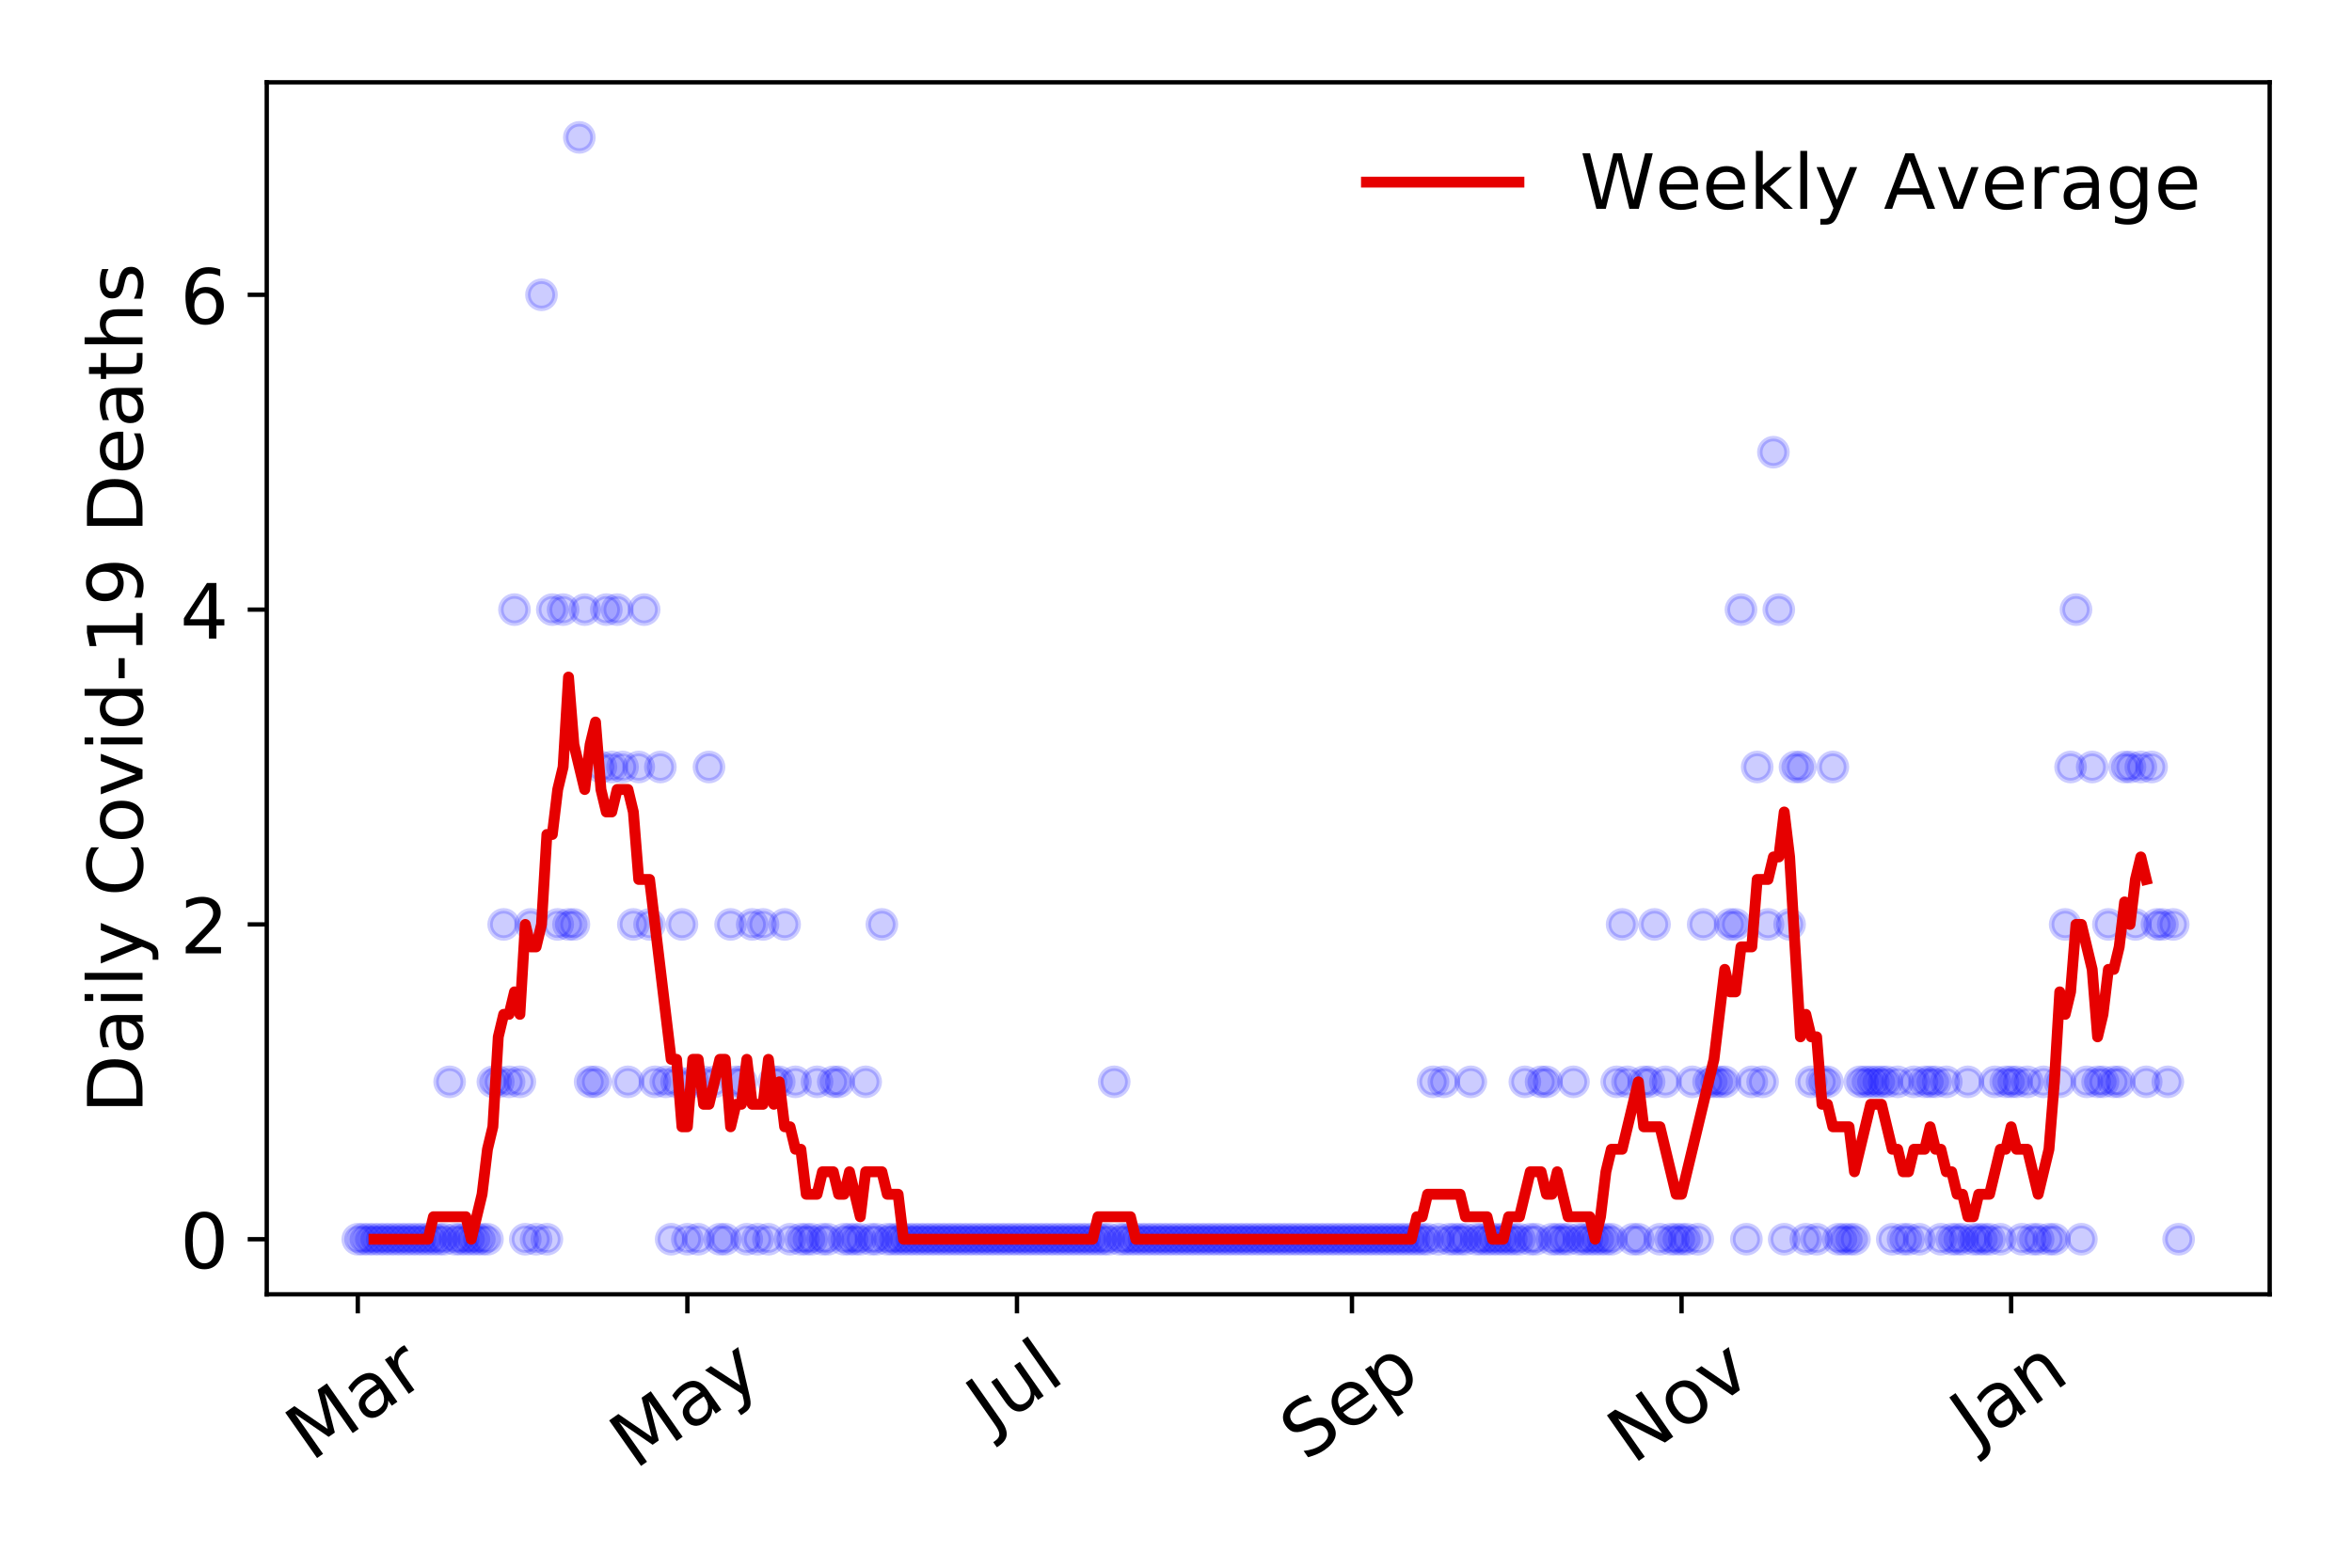 <?xml version="1.0" encoding="utf-8" standalone="no"?>
<!DOCTYPE svg PUBLIC "-//W3C//DTD SVG 1.1//EN"
  "http://www.w3.org/Graphics/SVG/1.1/DTD/svg11.dtd">
<!-- Created with matplotlib (https://matplotlib.org/) -->
<svg height="288pt" version="1.1" viewBox="0 0 432 288" width="432pt" xmlns="http://www.w3.org/2000/svg" xmlns:xlink="http://www.w3.org/1999/xlink">
 <defs>
  <style type="text/css">
*{stroke-linecap:butt;stroke-linejoin:round;}
  </style>
 </defs>
 <g id="figure_1">
  <g id="patch_1">
   <path d="M 0 288 
L 432 288 
L 432 0 
L 0 0 
z
" style="fill:#ffffff;"/>
  </g>
  <g id="axes_1">
   <g id="patch_2">
    <path d="M 48.995 237.778 
L 416.88 237.778 
L 416.88 15.12 
L 48.995 15.12 
z
" style="fill:#ffffff;"/>
   </g>
   <g id="matplotlib.axis_1">
    <g id="xtick_1">
     <g id="line2d_1">
      <defs>
       <path d="M 0 0 
L 0 3.5 
" id="m09c6a10c2d" style="stroke:#000000;stroke-width:0.8;"/>
      </defs>
      <g>
       <use style="stroke:#000000;stroke-width:0.8;" x="65.717" xlink:href="#m09c6a10c2d" y="237.778"/>
      </g>
     </g>
     <g id="text_1">
      <!-- Mar -->
      <defs>
       <path d="M 9.812 72.906 
L 24.516 72.906 
L 43.109 23.297 
L 61.812 72.906 
L 76.516 72.906 
L 76.516 0 
L 66.891 0 
L 66.891 64.016 
L 48.094 14.016 
L 38.188 14.016 
L 19.391 64.016 
L 19.391 0 
L 9.812 0 
z
" id="DejaVuSans-77"/>
       <path d="M 34.281 27.484 
Q 23.391 27.484 19.188 25 
Q 14.984 22.516 14.984 16.5 
Q 14.984 11.719 18.141 8.906 
Q 21.297 6.109 26.703 6.109 
Q 34.188 6.109 38.703 11.406 
Q 43.219 16.703 43.219 25.484 
L 43.219 27.484 
z
M 52.203 31.203 
L 52.203 0 
L 43.219 0 
L 43.219 8.297 
Q 40.141 3.328 35.547 0.953 
Q 30.953 -1.422 24.312 -1.422 
Q 15.922 -1.422 10.953 3.297 
Q 6 8.016 6 15.922 
Q 6 25.141 12.172 29.828 
Q 18.359 34.516 30.609 34.516 
L 43.219 34.516 
L 43.219 35.406 
Q 43.219 41.609 39.141 45 
Q 35.062 48.391 27.688 48.391 
Q 23 48.391 18.547 47.266 
Q 14.109 46.141 10.016 43.891 
L 10.016 52.203 
Q 14.938 54.109 19.578 55.047 
Q 24.219 56 28.609 56 
Q 40.484 56 46.344 49.844 
Q 52.203 43.703 52.203 31.203 
z
" id="DejaVuSans-97"/>
       <path d="M 41.109 46.297 
Q 39.594 47.172 37.812 47.578 
Q 36.031 48 33.891 48 
Q 26.266 48 22.188 43.047 
Q 18.109 38.094 18.109 28.812 
L 18.109 0 
L 9.078 0 
L 9.078 54.688 
L 18.109 54.688 
L 18.109 46.188 
Q 20.953 51.172 25.484 53.578 
Q 30.031 56 36.531 56 
Q 37.453 56 38.578 55.875 
Q 39.703 55.766 41.062 55.516 
z
" id="DejaVuSans-114"/>
      </defs>
      <g transform="translate(57.114 268.643)rotate(-35)scale(0.14 -0.14)">
       <use xlink:href="#DejaVuSans-77"/>
       <use x="86.279" xlink:href="#DejaVuSans-97"/>
       <use x="147.559" xlink:href="#DejaVuSans-114"/>
      </g>
     </g>
    </g>
    <g id="xtick_2">
     <g id="line2d_2">
      <g>
       <use style="stroke:#000000;stroke-width:0.8;" x="126.254" xlink:href="#m09c6a10c2d" y="237.778"/>
      </g>
     </g>
     <g id="text_2">
      <!-- May -->
      <defs>
       <path d="M 32.172 -5.078 
Q 28.375 -14.844 24.75 -17.812 
Q 21.141 -20.797 15.094 -20.797 
L 7.906 -20.797 
L 7.906 -13.281 
L 13.188 -13.281 
Q 16.891 -13.281 18.938 -11.516 
Q 21 -9.766 23.484 -3.219 
L 25.094 0.875 
L 2.984 54.688 
L 12.5 54.688 
L 29.594 11.922 
L 46.688 54.688 
L 56.203 54.688 
z
" id="DejaVuSans-121"/>
      </defs>
      <g transform="translate(116.614 270.094)rotate(-35)scale(0.14 -0.14)">
       <use xlink:href="#DejaVuSans-77"/>
       <use x="86.279" xlink:href="#DejaVuSans-97"/>
       <use x="147.559" xlink:href="#DejaVuSans-121"/>
      </g>
     </g>
    </g>
    <g id="xtick_3">
     <g id="line2d_3">
      <g>
       <use style="stroke:#000000;stroke-width:0.8;" x="186.791" xlink:href="#m09c6a10c2d" y="237.778"/>
      </g>
     </g>
     <g id="text_3">
      <!-- Jul -->
      <defs>
       <path d="M 9.812 72.906 
L 19.672 72.906 
L 19.672 5.078 
Q 19.672 -8.109 14.672 -14.062 
Q 9.672 -20.016 -1.422 -20.016 
L -5.172 -20.016 
L -5.172 -11.719 
L -2.094 -11.719 
Q 4.438 -11.719 7.125 -8.047 
Q 9.812 -4.391 9.812 5.078 
z
" id="DejaVuSans-74"/>
       <path d="M 8.5 21.578 
L 8.5 54.688 
L 17.484 54.688 
L 17.484 21.922 
Q 17.484 14.156 20.5 10.266 
Q 23.531 6.391 29.594 6.391 
Q 36.859 6.391 41.078 11.031 
Q 45.312 15.672 45.312 23.688 
L 45.312 54.688 
L 54.297 54.688 
L 54.297 0 
L 45.312 0 
L 45.312 8.406 
Q 42.047 3.422 37.719 1 
Q 33.406 -1.422 27.688 -1.422 
Q 18.266 -1.422 13.375 4.438 
Q 8.5 10.297 8.5 21.578 
z
M 31.109 56 
z
" id="DejaVuSans-117"/>
       <path d="M 9.422 75.984 
L 18.406 75.984 
L 18.406 0 
L 9.422 0 
z
" id="DejaVuSans-108"/>
      </defs>
      <g transform="translate(182.088 263.181)rotate(-35)scale(0.14 -0.14)">
       <use xlink:href="#DejaVuSans-74"/>
       <use x="29.492" xlink:href="#DejaVuSans-117"/>
       <use x="92.871" xlink:href="#DejaVuSans-108"/>
      </g>
     </g>
    </g>
    <g id="xtick_4">
     <g id="line2d_4">
      <g>
       <use style="stroke:#000000;stroke-width:0.8;" x="248.32" xlink:href="#m09c6a10c2d" y="237.778"/>
      </g>
     </g>
     <g id="text_4">
      <!-- Sep -->
      <defs>
       <path d="M 53.516 70.516 
L 53.516 60.891 
Q 47.906 63.578 42.922 64.891 
Q 37.938 66.219 33.297 66.219 
Q 25.25 66.219 20.875 63.094 
Q 16.5 59.969 16.5 54.203 
Q 16.5 49.359 19.406 46.891 
Q 22.312 44.438 30.422 42.922 
L 36.375 41.703 
Q 47.406 39.594 52.656 34.297 
Q 57.906 29 57.906 20.125 
Q 57.906 9.516 50.797 4.047 
Q 43.703 -1.422 29.984 -1.422 
Q 24.812 -1.422 18.969 -0.25 
Q 13.141 0.922 6.891 3.219 
L 6.891 13.375 
Q 12.891 10.016 18.656 8.297 
Q 24.422 6.594 29.984 6.594 
Q 38.422 6.594 43.016 9.906 
Q 47.609 13.234 47.609 19.391 
Q 47.609 24.75 44.312 27.781 
Q 41.016 30.812 33.5 32.328 
L 27.484 33.5 
Q 16.453 35.688 11.516 40.375 
Q 6.594 45.062 6.594 53.422 
Q 6.594 63.094 13.406 68.656 
Q 20.219 74.219 32.172 74.219 
Q 37.312 74.219 42.625 73.281 
Q 47.953 72.359 53.516 70.516 
z
" id="DejaVuSans-83"/>
       <path d="M 56.203 29.594 
L 56.203 25.203 
L 14.891 25.203 
Q 15.484 15.922 20.484 11.062 
Q 25.484 6.203 34.422 6.203 
Q 39.594 6.203 44.453 7.469 
Q 49.312 8.734 54.109 11.281 
L 54.109 2.781 
Q 49.266 0.734 44.188 -0.344 
Q 39.109 -1.422 33.891 -1.422 
Q 20.797 -1.422 13.156 6.188 
Q 5.516 13.812 5.516 26.812 
Q 5.516 40.234 12.766 48.109 
Q 20.016 56 32.328 56 
Q 43.359 56 49.781 48.891 
Q 56.203 41.797 56.203 29.594 
z
M 47.219 32.234 
Q 47.125 39.594 43.094 43.984 
Q 39.062 48.391 32.422 48.391 
Q 24.906 48.391 20.391 44.141 
Q 15.875 39.891 15.188 32.172 
z
" id="DejaVuSans-101"/>
       <path d="M 18.109 8.203 
L 18.109 -20.797 
L 9.078 -20.797 
L 9.078 54.688 
L 18.109 54.688 
L 18.109 46.391 
Q 20.953 51.266 25.266 53.625 
Q 29.594 56 35.594 56 
Q 45.562 56 51.781 48.094 
Q 58.016 40.188 58.016 27.297 
Q 58.016 14.406 51.781 6.484 
Q 45.562 -1.422 35.594 -1.422 
Q 29.594 -1.422 25.266 0.953 
Q 20.953 3.328 18.109 8.203 
z
M 48.688 27.297 
Q 48.688 37.203 44.609 42.844 
Q 40.531 48.484 33.406 48.484 
Q 26.266 48.484 22.188 42.844 
Q 18.109 37.203 18.109 27.297 
Q 18.109 17.391 22.188 11.75 
Q 26.266 6.109 33.406 6.109 
Q 40.531 6.109 44.609 11.75 
Q 48.688 17.391 48.688 27.297 
z
" id="DejaVuSans-112"/>
      </defs>
      <g transform="translate(239.727 268.629)rotate(-35)scale(0.14 -0.14)">
       <use xlink:href="#DejaVuSans-83"/>
       <use x="63.477" xlink:href="#DejaVuSans-101"/>
       <use x="125" xlink:href="#DejaVuSans-112"/>
      </g>
     </g>
    </g>
    <g id="xtick_5">
     <g id="line2d_5">
      <g>
       <use style="stroke:#000000;stroke-width:0.8;" x="308.857" xlink:href="#m09c6a10c2d" y="237.778"/>
      </g>
     </g>
     <g id="text_5">
      <!-- Nov -->
      <defs>
       <path d="M 9.812 72.906 
L 23.094 72.906 
L 55.422 11.922 
L 55.422 72.906 
L 64.984 72.906 
L 64.984 0 
L 51.703 0 
L 19.391 60.984 
L 19.391 0 
L 9.812 0 
z
" id="DejaVuSans-78"/>
       <path d="M 30.609 48.391 
Q 23.391 48.391 19.188 42.75 
Q 14.984 37.109 14.984 27.297 
Q 14.984 17.484 19.156 11.844 
Q 23.344 6.203 30.609 6.203 
Q 37.797 6.203 41.984 11.859 
Q 46.188 17.531 46.188 27.297 
Q 46.188 37.016 41.984 42.703 
Q 37.797 48.391 30.609 48.391 
z
M 30.609 56 
Q 42.328 56 49.016 48.375 
Q 55.719 40.766 55.719 27.297 
Q 55.719 13.875 49.016 6.219 
Q 42.328 -1.422 30.609 -1.422 
Q 18.844 -1.422 12.172 6.219 
Q 5.516 13.875 5.516 27.297 
Q 5.516 40.766 12.172 48.375 
Q 18.844 56 30.609 56 
z
" id="DejaVuSans-111"/>
       <path d="M 2.984 54.688 
L 12.5 54.688 
L 29.594 8.797 
L 46.688 54.688 
L 56.203 54.688 
L 35.688 0 
L 23.484 0 
z
" id="DejaVuSans-118"/>
      </defs>
      <g transform="translate(299.88 269.166)rotate(-35)scale(0.14 -0.14)">
       <use xlink:href="#DejaVuSans-78"/>
       <use x="74.805" xlink:href="#DejaVuSans-111"/>
       <use x="135.986" xlink:href="#DejaVuSans-118"/>
      </g>
     </g>
    </g>
    <g id="xtick_6">
     <g id="line2d_6">
      <g>
       <use style="stroke:#000000;stroke-width:0.8;" x="369.393" xlink:href="#m09c6a10c2d" y="237.778"/>
      </g>
     </g>
     <g id="text_6">
      <!-- Jan -->
      <defs>
       <path d="M 54.891 33.016 
L 54.891 0 
L 45.906 0 
L 45.906 32.719 
Q 45.906 40.484 42.875 44.328 
Q 39.844 48.188 33.797 48.188 
Q 26.516 48.188 22.312 43.547 
Q 18.109 38.922 18.109 30.906 
L 18.109 0 
L 9.078 0 
L 9.078 54.688 
L 18.109 54.688 
L 18.109 46.188 
Q 21.344 51.125 25.703 53.562 
Q 30.078 56 35.797 56 
Q 45.219 56 50.047 50.172 
Q 54.891 44.344 54.891 33.016 
z
" id="DejaVuSans-110"/>
      </defs>
      <g transform="translate(362.77 265.871)rotate(-35)scale(0.14 -0.14)">
       <use xlink:href="#DejaVuSans-74"/>
       <use x="29.492" xlink:href="#DejaVuSans-97"/>
       <use x="90.771" xlink:href="#DejaVuSans-110"/>
      </g>
     </g>
    </g>
   </g>
   <g id="matplotlib.axis_2">
    <g id="ytick_1">
     <g id="line2d_7">
      <defs>
       <path d="M 0 0 
L -3.5 0 
" id="m89b6745a71" style="stroke:#000000;stroke-width:0.8;"/>
      </defs>
      <g>
       <use style="stroke:#000000;stroke-width:0.8;" x="48.995" xlink:href="#m89b6745a71" y="227.657"/>
      </g>
     </g>
     <g id="text_7">
      <!-- 0 -->
      <defs>
       <path d="M 31.781 66.406 
Q 24.172 66.406 20.328 58.906 
Q 16.5 51.422 16.5 36.375 
Q 16.5 21.391 20.328 13.891 
Q 24.172 6.391 31.781 6.391 
Q 39.453 6.391 43.281 13.891 
Q 47.125 21.391 47.125 36.375 
Q 47.125 51.422 43.281 58.906 
Q 39.453 66.406 31.781 66.406 
z
M 31.781 74.219 
Q 44.047 74.219 50.516 64.516 
Q 56.984 54.828 56.984 36.375 
Q 56.984 17.969 50.516 8.266 
Q 44.047 -1.422 31.781 -1.422 
Q 19.531 -1.422 13.062 8.266 
Q 6.594 17.969 6.594 36.375 
Q 6.594 54.828 13.062 64.516 
Q 19.531 74.219 31.781 74.219 
z
" id="DejaVuSans-48"/>
      </defs>
      <g transform="translate(33.087 232.976)scale(0.14 -0.14)">
       <use xlink:href="#DejaVuSans-48"/>
      </g>
     </g>
    </g>
    <g id="ytick_2">
     <g id="line2d_8">
      <g>
       <use style="stroke:#000000;stroke-width:0.8;" x="48.995" xlink:href="#m89b6745a71" y="169.824"/>
      </g>
     </g>
     <g id="text_8">
      <!-- 2 -->
      <defs>
       <path d="M 19.188 8.297 
L 53.609 8.297 
L 53.609 0 
L 7.328 0 
L 7.328 8.297 
Q 12.938 14.109 22.625 23.891 
Q 32.328 33.688 34.812 36.531 
Q 39.547 41.844 41.422 45.531 
Q 43.312 49.219 43.312 52.781 
Q 43.312 58.594 39.234 62.25 
Q 35.156 65.922 28.609 65.922 
Q 23.969 65.922 18.812 64.312 
Q 13.672 62.703 7.812 59.422 
L 7.812 69.391 
Q 13.766 71.781 18.938 73 
Q 24.125 74.219 28.422 74.219 
Q 39.75 74.219 46.484 68.547 
Q 53.219 62.891 53.219 53.422 
Q 53.219 48.922 51.531 44.891 
Q 49.859 40.875 45.406 35.406 
Q 44.188 33.984 37.641 27.219 
Q 31.109 20.453 19.188 8.297 
z
" id="DejaVuSans-50"/>
      </defs>
      <g transform="translate(33.087 175.143)scale(0.14 -0.14)">
       <use xlink:href="#DejaVuSans-50"/>
      </g>
     </g>
    </g>
    <g id="ytick_3">
     <g id="line2d_9">
      <g>
       <use style="stroke:#000000;stroke-width:0.8;" x="48.995" xlink:href="#m89b6745a71" y="111.991"/>
      </g>
     </g>
     <g id="text_9">
      <!-- 4 -->
      <defs>
       <path d="M 37.797 64.312 
L 12.891 25.391 
L 37.797 25.391 
z
M 35.203 72.906 
L 47.609 72.906 
L 47.609 25.391 
L 58.016 25.391 
L 58.016 17.188 
L 47.609 17.188 
L 47.609 0 
L 37.797 0 
L 37.797 17.188 
L 4.891 17.188 
L 4.891 26.703 
z
" id="DejaVuSans-52"/>
      </defs>
      <g transform="translate(33.087 117.31)scale(0.14 -0.14)">
       <use xlink:href="#DejaVuSans-52"/>
      </g>
     </g>
    </g>
    <g id="ytick_4">
     <g id="line2d_10">
      <g>
       <use style="stroke:#000000;stroke-width:0.8;" x="48.995" xlink:href="#m89b6745a71" y="54.157"/>
      </g>
     </g>
     <g id="text_10">
      <!-- 6 -->
      <defs>
       <path d="M 33.016 40.375 
Q 26.375 40.375 22.484 35.828 
Q 18.609 31.297 18.609 23.391 
Q 18.609 15.531 22.484 10.953 
Q 26.375 6.391 33.016 6.391 
Q 39.656 6.391 43.531 10.953 
Q 47.406 15.531 47.406 23.391 
Q 47.406 31.297 43.531 35.828 
Q 39.656 40.375 33.016 40.375 
z
M 52.594 71.297 
L 52.594 62.312 
Q 48.875 64.062 45.094 64.984 
Q 41.312 65.922 37.594 65.922 
Q 27.828 65.922 22.672 59.328 
Q 17.531 52.734 16.797 39.406 
Q 19.672 43.656 24.016 45.922 
Q 28.375 48.188 33.594 48.188 
Q 44.578 48.188 50.953 41.516 
Q 57.328 34.859 57.328 23.391 
Q 57.328 12.156 50.688 5.359 
Q 44.047 -1.422 33.016 -1.422 
Q 20.359 -1.422 13.672 8.266 
Q 6.984 17.969 6.984 36.375 
Q 6.984 53.656 15.188 63.938 
Q 23.391 74.219 37.203 74.219 
Q 40.922 74.219 44.703 73.484 
Q 48.484 72.75 52.594 71.297 
z
" id="DejaVuSans-54"/>
      </defs>
      <g transform="translate(33.087 59.476)scale(0.14 -0.14)">
       <use xlink:href="#DejaVuSans-54"/>
      </g>
     </g>
    </g>
    <g id="text_11">
     <!-- Daily Covid-19 Deaths -->
     <defs>
      <path d="M 19.672 64.797 
L 19.672 8.109 
L 31.594 8.109 
Q 46.688 8.109 53.688 14.938 
Q 60.688 21.781 60.688 36.531 
Q 60.688 51.172 53.688 57.984 
Q 46.688 64.797 31.594 64.797 
z
M 9.812 72.906 
L 30.078 72.906 
Q 51.266 72.906 61.172 64.094 
Q 71.094 55.281 71.094 36.531 
Q 71.094 17.672 61.125 8.828 
Q 51.172 0 30.078 0 
L 9.812 0 
z
" id="DejaVuSans-68"/>
      <path d="M 9.422 54.688 
L 18.406 54.688 
L 18.406 0 
L 9.422 0 
z
M 9.422 75.984 
L 18.406 75.984 
L 18.406 64.594 
L 9.422 64.594 
z
" id="DejaVuSans-105"/>
      <path id="DejaVuSans-32"/>
      <path d="M 64.406 67.281 
L 64.406 56.891 
Q 59.422 61.531 53.781 63.812 
Q 48.141 66.109 41.797 66.109 
Q 29.297 66.109 22.656 58.469 
Q 16.016 50.828 16.016 36.375 
Q 16.016 21.969 22.656 14.328 
Q 29.297 6.688 41.797 6.688 
Q 48.141 6.688 53.781 8.984 
Q 59.422 11.281 64.406 15.922 
L 64.406 5.609 
Q 59.234 2.094 53.438 0.328 
Q 47.656 -1.422 41.219 -1.422 
Q 24.656 -1.422 15.125 8.703 
Q 5.609 18.844 5.609 36.375 
Q 5.609 53.953 15.125 64.078 
Q 24.656 74.219 41.219 74.219 
Q 47.75 74.219 53.531 72.484 
Q 59.328 70.75 64.406 67.281 
z
" id="DejaVuSans-67"/>
      <path d="M 45.406 46.391 
L 45.406 75.984 
L 54.391 75.984 
L 54.391 0 
L 45.406 0 
L 45.406 8.203 
Q 42.578 3.328 38.25 0.953 
Q 33.938 -1.422 27.875 -1.422 
Q 17.969 -1.422 11.734 6.484 
Q 5.516 14.406 5.516 27.297 
Q 5.516 40.188 11.734 48.094 
Q 17.969 56 27.875 56 
Q 33.938 56 38.25 53.625 
Q 42.578 51.266 45.406 46.391 
z
M 14.797 27.297 
Q 14.797 17.391 18.875 11.75 
Q 22.953 6.109 30.078 6.109 
Q 37.203 6.109 41.297 11.75 
Q 45.406 17.391 45.406 27.297 
Q 45.406 37.203 41.297 42.844 
Q 37.203 48.484 30.078 48.484 
Q 22.953 48.484 18.875 42.844 
Q 14.797 37.203 14.797 27.297 
z
" id="DejaVuSans-100"/>
      <path d="M 4.891 31.391 
L 31.203 31.391 
L 31.203 23.391 
L 4.891 23.391 
z
" id="DejaVuSans-45"/>
      <path d="M 12.406 8.297 
L 28.516 8.297 
L 28.516 63.922 
L 10.984 60.406 
L 10.984 69.391 
L 28.422 72.906 
L 38.281 72.906 
L 38.281 8.297 
L 54.391 8.297 
L 54.391 0 
L 12.406 0 
z
" id="DejaVuSans-49"/>
      <path d="M 10.984 1.516 
L 10.984 10.5 
Q 14.703 8.734 18.5 7.812 
Q 22.312 6.891 25.984 6.891 
Q 35.75 6.891 40.891 13.453 
Q 46.047 20.016 46.781 33.406 
Q 43.953 29.203 39.594 26.953 
Q 35.25 24.703 29.984 24.703 
Q 19.047 24.703 12.672 31.312 
Q 6.297 37.938 6.297 49.422 
Q 6.297 60.641 12.938 67.422 
Q 19.578 74.219 30.609 74.219 
Q 43.266 74.219 49.922 64.516 
Q 56.594 54.828 56.594 36.375 
Q 56.594 19.141 48.406 8.859 
Q 40.234 -1.422 26.422 -1.422 
Q 22.703 -1.422 18.891 -0.688 
Q 15.094 0.047 10.984 1.516 
z
M 30.609 32.422 
Q 37.25 32.422 41.125 36.953 
Q 45.016 41.5 45.016 49.422 
Q 45.016 57.281 41.125 61.844 
Q 37.25 66.406 30.609 66.406 
Q 23.969 66.406 20.094 61.844 
Q 16.219 57.281 16.219 49.422 
Q 16.219 41.5 20.094 36.953 
Q 23.969 32.422 30.609 32.422 
z
" id="DejaVuSans-57"/>
      <path d="M 18.312 70.219 
L 18.312 54.688 
L 36.812 54.688 
L 36.812 47.703 
L 18.312 47.703 
L 18.312 18.016 
Q 18.312 11.328 20.141 9.422 
Q 21.969 7.516 27.594 7.516 
L 36.812 7.516 
L 36.812 0 
L 27.594 0 
Q 17.188 0 13.234 3.875 
Q 9.281 7.766 9.281 18.016 
L 9.281 47.703 
L 2.688 47.703 
L 2.688 54.688 
L 9.281 54.688 
L 9.281 70.219 
z
" id="DejaVuSans-116"/>
      <path d="M 54.891 33.016 
L 54.891 0 
L 45.906 0 
L 45.906 32.719 
Q 45.906 40.484 42.875 44.328 
Q 39.844 48.188 33.797 48.188 
Q 26.516 48.188 22.312 43.547 
Q 18.109 38.922 18.109 30.906 
L 18.109 0 
L 9.078 0 
L 9.078 75.984 
L 18.109 75.984 
L 18.109 46.188 
Q 21.344 51.125 25.703 53.562 
Q 30.078 56 35.797 56 
Q 45.219 56 50.047 50.172 
Q 54.891 44.344 54.891 33.016 
z
" id="DejaVuSans-104"/>
      <path d="M 44.281 53.078 
L 44.281 44.578 
Q 40.484 46.531 36.375 47.5 
Q 32.281 48.484 27.875 48.484 
Q 21.188 48.484 17.844 46.438 
Q 14.5 44.391 14.5 40.281 
Q 14.5 37.156 16.891 35.375 
Q 19.281 33.594 26.516 31.984 
L 29.594 31.297 
Q 39.156 29.25 43.188 25.516 
Q 47.219 21.781 47.219 15.094 
Q 47.219 7.469 41.188 3.016 
Q 35.156 -1.422 24.609 -1.422 
Q 20.219 -1.422 15.453 -0.562 
Q 10.688 0.297 5.422 2 
L 5.422 11.281 
Q 10.406 8.688 15.234 7.391 
Q 20.062 6.109 24.812 6.109 
Q 31.156 6.109 34.562 8.281 
Q 37.984 10.453 37.984 14.406 
Q 37.984 18.062 35.516 20.016 
Q 33.062 21.969 24.703 23.781 
L 21.578 24.516 
Q 13.234 26.266 9.516 29.906 
Q 5.812 33.547 5.812 39.891 
Q 5.812 47.609 11.281 51.797 
Q 16.75 56 26.812 56 
Q 31.781 56 36.172 55.266 
Q 40.578 54.547 44.281 53.078 
z
" id="DejaVuSans-115"/>
     </defs>
     <g transform="translate(26.176 204.56)rotate(-90)scale(0.14 -0.14)">
      <use xlink:href="#DejaVuSans-68"/>
      <use x="77.002" xlink:href="#DejaVuSans-97"/>
      <use x="138.281" xlink:href="#DejaVuSans-105"/>
      <use x="166.064" xlink:href="#DejaVuSans-108"/>
      <use x="193.848" xlink:href="#DejaVuSans-121"/>
      <use x="253.027" xlink:href="#DejaVuSans-32"/>
      <use x="284.814" xlink:href="#DejaVuSans-67"/>
      <use x="354.639" xlink:href="#DejaVuSans-111"/>
      <use x="415.82" xlink:href="#DejaVuSans-118"/>
      <use x="475" xlink:href="#DejaVuSans-105"/>
      <use x="502.783" xlink:href="#DejaVuSans-100"/>
      <use x="566.26" xlink:href="#DejaVuSans-45"/>
      <use x="602.344" xlink:href="#DejaVuSans-49"/>
      <use x="665.967" xlink:href="#DejaVuSans-57"/>
      <use x="729.59" xlink:href="#DejaVuSans-32"/>
      <use x="761.377" xlink:href="#DejaVuSans-68"/>
      <use x="838.379" xlink:href="#DejaVuSans-101"/>
      <use x="899.902" xlink:href="#DejaVuSans-97"/>
      <use x="961.182" xlink:href="#DejaVuSans-116"/>
      <use x="1000.391" xlink:href="#DejaVuSans-104"/>
      <use x="1063.77" xlink:href="#DejaVuSans-115"/>
     </g>
    </g>
   </g>
   <g id="line2d_11">
    <defs>
     <path d="M 0 2.5 
C 0.663 2.5 1.299 2.237 1.768 1.768 
C 2.237 1.299 2.5 0.663 2.5 0 
C 2.5 -0.663 2.237 -1.299 1.768 -1.768 
C 1.299 -2.237 0.663 -2.5 0 -2.5 
C -0.663 -2.5 -1.299 -2.237 -1.768 -1.768 
C -2.237 -1.299 -2.5 -0.663 -2.5 0 
C -2.5 0.663 -2.237 1.299 -1.768 1.768 
C -1.299 2.237 -0.663 2.5 0 2.5 
z
" id="m09e500bfa9" style="stroke:#0000ff;stroke-opacity:0.2;"/>
    </defs>
    <g clip-path="url(#pae4e7ffd74)">
     <use style="fill:#0000ff;fill-opacity:0.2;stroke:#0000ff;stroke-opacity:0.2;" x="65.717" xlink:href="#m09e500bfa9" y="227.657"/>
     <use style="fill:#0000ff;fill-opacity:0.2;stroke:#0000ff;stroke-opacity:0.2;" x="66.709" xlink:href="#m09e500bfa9" y="227.657"/>
     <use style="fill:#0000ff;fill-opacity:0.2;stroke:#0000ff;stroke-opacity:0.2;" x="67.702" xlink:href="#m09e500bfa9" y="227.657"/>
     <use style="fill:#0000ff;fill-opacity:0.2;stroke:#0000ff;stroke-opacity:0.2;" x="68.694" xlink:href="#m09e500bfa9" y="227.657"/>
     <use style="fill:#0000ff;fill-opacity:0.2;stroke:#0000ff;stroke-opacity:0.2;" x="69.687" xlink:href="#m09e500bfa9" y="227.657"/>
     <use style="fill:#0000ff;fill-opacity:0.2;stroke:#0000ff;stroke-opacity:0.2;" x="70.679" xlink:href="#m09e500bfa9" y="227.657"/>
     <use style="fill:#0000ff;fill-opacity:0.2;stroke:#0000ff;stroke-opacity:0.2;" x="71.671" xlink:href="#m09e500bfa9" y="227.657"/>
     <use style="fill:#0000ff;fill-opacity:0.2;stroke:#0000ff;stroke-opacity:0.2;" x="72.664" xlink:href="#m09e500bfa9" y="227.657"/>
     <use style="fill:#0000ff;fill-opacity:0.2;stroke:#0000ff;stroke-opacity:0.2;" x="73.656" xlink:href="#m09e500bfa9" y="227.657"/>
     <use style="fill:#0000ff;fill-opacity:0.2;stroke:#0000ff;stroke-opacity:0.2;" x="74.649" xlink:href="#m09e500bfa9" y="227.657"/>
     <use style="fill:#0000ff;fill-opacity:0.2;stroke:#0000ff;stroke-opacity:0.2;" x="75.641" xlink:href="#m09e500bfa9" y="227.657"/>
     <use style="fill:#0000ff;fill-opacity:0.2;stroke:#0000ff;stroke-opacity:0.2;" x="76.634" xlink:href="#m09e500bfa9" y="227.657"/>
     <use style="fill:#0000ff;fill-opacity:0.2;stroke:#0000ff;stroke-opacity:0.2;" x="77.626" xlink:href="#m09e500bfa9" y="227.657"/>
     <use style="fill:#0000ff;fill-opacity:0.2;stroke:#0000ff;stroke-opacity:0.2;" x="78.618" xlink:href="#m09e500bfa9" y="227.657"/>
     <use style="fill:#0000ff;fill-opacity:0.2;stroke:#0000ff;stroke-opacity:0.2;" x="79.611" xlink:href="#m09e500bfa9" y="227.657"/>
     <use style="fill:#0000ff;fill-opacity:0.2;stroke:#0000ff;stroke-opacity:0.2;" x="80.603" xlink:href="#m09e500bfa9" y="227.657"/>
     <use style="fill:#0000ff;fill-opacity:0.2;stroke:#0000ff;stroke-opacity:0.2;" x="81.596" xlink:href="#m09e500bfa9" y="227.657"/>
     <use style="fill:#0000ff;fill-opacity:0.2;stroke:#0000ff;stroke-opacity:0.2;" x="82.588" xlink:href="#m09e500bfa9" y="198.741"/>
     <use style="fill:#0000ff;fill-opacity:0.2;stroke:#0000ff;stroke-opacity:0.2;" x="83.58" xlink:href="#m09e500bfa9" y="227.657"/>
     <use style="fill:#0000ff;fill-opacity:0.2;stroke:#0000ff;stroke-opacity:0.2;" x="84.573" xlink:href="#m09e500bfa9" y="227.657"/>
     <use style="fill:#0000ff;fill-opacity:0.2;stroke:#0000ff;stroke-opacity:0.2;" x="85.565" xlink:href="#m09e500bfa9" y="227.657"/>
     <use style="fill:#0000ff;fill-opacity:0.2;stroke:#0000ff;stroke-opacity:0.2;" x="86.558" xlink:href="#m09e500bfa9" y="227.657"/>
     <use style="fill:#0000ff;fill-opacity:0.2;stroke:#0000ff;stroke-opacity:0.2;" x="87.55" xlink:href="#m09e500bfa9" y="227.657"/>
     <use style="fill:#0000ff;fill-opacity:0.2;stroke:#0000ff;stroke-opacity:0.2;" x="88.542" xlink:href="#m09e500bfa9" y="227.657"/>
     <use style="fill:#0000ff;fill-opacity:0.2;stroke:#0000ff;stroke-opacity:0.2;" x="89.535" xlink:href="#m09e500bfa9" y="227.657"/>
     <use style="fill:#0000ff;fill-opacity:0.2;stroke:#0000ff;stroke-opacity:0.2;" x="90.527" xlink:href="#m09e500bfa9" y="198.741"/>
     <use style="fill:#0000ff;fill-opacity:0.2;stroke:#0000ff;stroke-opacity:0.2;" x="91.52" xlink:href="#m09e500bfa9" y="198.741"/>
     <use style="fill:#0000ff;fill-opacity:0.2;stroke:#0000ff;stroke-opacity:0.2;" x="92.512" xlink:href="#m09e500bfa9" y="169.824"/>
     <use style="fill:#0000ff;fill-opacity:0.2;stroke:#0000ff;stroke-opacity:0.2;" x="93.504" xlink:href="#m09e500bfa9" y="198.741"/>
     <use style="fill:#0000ff;fill-opacity:0.2;stroke:#0000ff;stroke-opacity:0.2;" x="94.497" xlink:href="#m09e500bfa9" y="111.991"/>
     <use style="fill:#0000ff;fill-opacity:0.2;stroke:#0000ff;stroke-opacity:0.2;" x="95.489" xlink:href="#m09e500bfa9" y="198.741"/>
     <use style="fill:#0000ff;fill-opacity:0.2;stroke:#0000ff;stroke-opacity:0.2;" x="96.482" xlink:href="#m09e500bfa9" y="227.657"/>
     <use style="fill:#0000ff;fill-opacity:0.2;stroke:#0000ff;stroke-opacity:0.2;" x="97.474" xlink:href="#m09e500bfa9" y="169.824"/>
     <use style="fill:#0000ff;fill-opacity:0.2;stroke:#0000ff;stroke-opacity:0.2;" x="98.466" xlink:href="#m09e500bfa9" y="227.657"/>
     <use style="fill:#0000ff;fill-opacity:0.2;stroke:#0000ff;stroke-opacity:0.2;" x="99.459" xlink:href="#m09e500bfa9" y="54.157"/>
     <use style="fill:#0000ff;fill-opacity:0.2;stroke:#0000ff;stroke-opacity:0.2;" x="100.451" xlink:href="#m09e500bfa9" y="227.657"/>
     <use style="fill:#0000ff;fill-opacity:0.2;stroke:#0000ff;stroke-opacity:0.2;" x="101.444" xlink:href="#m09e500bfa9" y="111.991"/>
     <use style="fill:#0000ff;fill-opacity:0.2;stroke:#0000ff;stroke-opacity:0.2;" x="102.436" xlink:href="#m09e500bfa9" y="169.824"/>
     <use style="fill:#0000ff;fill-opacity:0.2;stroke:#0000ff;stroke-opacity:0.2;" x="103.428" xlink:href="#m09e500bfa9" y="111.991"/>
     <use style="fill:#0000ff;fill-opacity:0.2;stroke:#0000ff;stroke-opacity:0.2;" x="104.421" xlink:href="#m09e500bfa9" y="169.824"/>
     <use style="fill:#0000ff;fill-opacity:0.2;stroke:#0000ff;stroke-opacity:0.2;" x="105.413" xlink:href="#m09e500bfa9" y="169.824"/>
     <use style="fill:#0000ff;fill-opacity:0.2;stroke:#0000ff;stroke-opacity:0.2;" x="106.406" xlink:href="#m09e500bfa9" y="25.241"/>
     <use style="fill:#0000ff;fill-opacity:0.2;stroke:#0000ff;stroke-opacity:0.2;" x="107.398" xlink:href="#m09e500bfa9" y="111.991"/>
     <use style="fill:#0000ff;fill-opacity:0.2;stroke:#0000ff;stroke-opacity:0.2;" x="108.391" xlink:href="#m09e500bfa9" y="198.741"/>
     <use style="fill:#0000ff;fill-opacity:0.2;stroke:#0000ff;stroke-opacity:0.2;" x="109.383" xlink:href="#m09e500bfa9" y="198.741"/>
     <use style="fill:#0000ff;fill-opacity:0.2;stroke:#0000ff;stroke-opacity:0.2;" x="110.375" xlink:href="#m09e500bfa9" y="140.907"/>
     <use style="fill:#0000ff;fill-opacity:0.2;stroke:#0000ff;stroke-opacity:0.2;" x="111.368" xlink:href="#m09e500bfa9" y="111.991"/>
     <use style="fill:#0000ff;fill-opacity:0.2;stroke:#0000ff;stroke-opacity:0.2;" x="112.36" xlink:href="#m09e500bfa9" y="140.907"/>
     <use style="fill:#0000ff;fill-opacity:0.2;stroke:#0000ff;stroke-opacity:0.2;" x="113.353" xlink:href="#m09e500bfa9" y="111.991"/>
     <use style="fill:#0000ff;fill-opacity:0.2;stroke:#0000ff;stroke-opacity:0.2;" x="114.345" xlink:href="#m09e500bfa9" y="140.907"/>
     <use style="fill:#0000ff;fill-opacity:0.2;stroke:#0000ff;stroke-opacity:0.2;" x="115.337" xlink:href="#m09e500bfa9" y="198.741"/>
     <use style="fill:#0000ff;fill-opacity:0.2;stroke:#0000ff;stroke-opacity:0.2;" x="116.33" xlink:href="#m09e500bfa9" y="169.824"/>
     <use style="fill:#0000ff;fill-opacity:0.2;stroke:#0000ff;stroke-opacity:0.2;" x="117.322" xlink:href="#m09e500bfa9" y="140.907"/>
     <use style="fill:#0000ff;fill-opacity:0.2;stroke:#0000ff;stroke-opacity:0.2;" x="118.315" xlink:href="#m09e500bfa9" y="111.991"/>
     <use style="fill:#0000ff;fill-opacity:0.2;stroke:#0000ff;stroke-opacity:0.2;" x="119.307" xlink:href="#m09e500bfa9" y="169.824"/>
     <use style="fill:#0000ff;fill-opacity:0.2;stroke:#0000ff;stroke-opacity:0.2;" x="120.299" xlink:href="#m09e500bfa9" y="198.741"/>
     <use style="fill:#0000ff;fill-opacity:0.2;stroke:#0000ff;stroke-opacity:0.2;" x="121.292" xlink:href="#m09e500bfa9" y="140.907"/>
     <use style="fill:#0000ff;fill-opacity:0.2;stroke:#0000ff;stroke-opacity:0.2;" x="122.284" xlink:href="#m09e500bfa9" y="198.741"/>
     <use style="fill:#0000ff;fill-opacity:0.2;stroke:#0000ff;stroke-opacity:0.2;" x="123.277" xlink:href="#m09e500bfa9" y="227.657"/>
     <use style="fill:#0000ff;fill-opacity:0.2;stroke:#0000ff;stroke-opacity:0.2;" x="124.269" xlink:href="#m09e500bfa9" y="198.741"/>
     <use style="fill:#0000ff;fill-opacity:0.2;stroke:#0000ff;stroke-opacity:0.2;" x="125.261" xlink:href="#m09e500bfa9" y="169.824"/>
     <use style="fill:#0000ff;fill-opacity:0.2;stroke:#0000ff;stroke-opacity:0.2;" x="126.254" xlink:href="#m09e500bfa9" y="227.657"/>
     <use style="fill:#0000ff;fill-opacity:0.2;stroke:#0000ff;stroke-opacity:0.2;" x="127.246" xlink:href="#m09e500bfa9" y="198.741"/>
     <use style="fill:#0000ff;fill-opacity:0.2;stroke:#0000ff;stroke-opacity:0.2;" x="128.239" xlink:href="#m09e500bfa9" y="227.657"/>
     <use style="fill:#0000ff;fill-opacity:0.2;stroke:#0000ff;stroke-opacity:0.2;" x="129.231" xlink:href="#m09e500bfa9" y="198.741"/>
     <use style="fill:#0000ff;fill-opacity:0.2;stroke:#0000ff;stroke-opacity:0.2;" x="130.223" xlink:href="#m09e500bfa9" y="140.907"/>
     <use style="fill:#0000ff;fill-opacity:0.2;stroke:#0000ff;stroke-opacity:0.2;" x="131.216" xlink:href="#m09e500bfa9" y="198.741"/>
     <use style="fill:#0000ff;fill-opacity:0.2;stroke:#0000ff;stroke-opacity:0.2;" x="132.208" xlink:href="#m09e500bfa9" y="227.657"/>
     <use style="fill:#0000ff;fill-opacity:0.2;stroke:#0000ff;stroke-opacity:0.2;" x="133.201" xlink:href="#m09e500bfa9" y="227.657"/>
     <use style="fill:#0000ff;fill-opacity:0.2;stroke:#0000ff;stroke-opacity:0.2;" x="134.193" xlink:href="#m09e500bfa9" y="169.824"/>
     <use style="fill:#0000ff;fill-opacity:0.2;stroke:#0000ff;stroke-opacity:0.2;" x="135.185" xlink:href="#m09e500bfa9" y="198.741"/>
     <use style="fill:#0000ff;fill-opacity:0.2;stroke:#0000ff;stroke-opacity:0.2;" x="136.178" xlink:href="#m09e500bfa9" y="198.741"/>
     <use style="fill:#0000ff;fill-opacity:0.2;stroke:#0000ff;stroke-opacity:0.2;" x="137.17" xlink:href="#m09e500bfa9" y="227.657"/>
     <use style="fill:#0000ff;fill-opacity:0.2;stroke:#0000ff;stroke-opacity:0.2;" x="138.163" xlink:href="#m09e500bfa9" y="169.824"/>
     <use style="fill:#0000ff;fill-opacity:0.2;stroke:#0000ff;stroke-opacity:0.2;" x="139.155" xlink:href="#m09e500bfa9" y="227.657"/>
     <use style="fill:#0000ff;fill-opacity:0.2;stroke:#0000ff;stroke-opacity:0.2;" x="140.148" xlink:href="#m09e500bfa9" y="169.824"/>
     <use style="fill:#0000ff;fill-opacity:0.2;stroke:#0000ff;stroke-opacity:0.2;" x="141.14" xlink:href="#m09e500bfa9" y="227.657"/>
     <use style="fill:#0000ff;fill-opacity:0.2;stroke:#0000ff;stroke-opacity:0.2;" x="142.132" xlink:href="#m09e500bfa9" y="198.741"/>
     <use style="fill:#0000ff;fill-opacity:0.2;stroke:#0000ff;stroke-opacity:0.2;" x="143.125" xlink:href="#m09e500bfa9" y="198.741"/>
     <use style="fill:#0000ff;fill-opacity:0.2;stroke:#0000ff;stroke-opacity:0.2;" x="144.117" xlink:href="#m09e500bfa9" y="169.824"/>
     <use style="fill:#0000ff;fill-opacity:0.2;stroke:#0000ff;stroke-opacity:0.2;" x="145.11" xlink:href="#m09e500bfa9" y="227.657"/>
     <use style="fill:#0000ff;fill-opacity:0.2;stroke:#0000ff;stroke-opacity:0.2;" x="146.102" xlink:href="#m09e500bfa9" y="198.741"/>
     <use style="fill:#0000ff;fill-opacity:0.2;stroke:#0000ff;stroke-opacity:0.2;" x="147.094" xlink:href="#m09e500bfa9" y="227.657"/>
     <use style="fill:#0000ff;fill-opacity:0.2;stroke:#0000ff;stroke-opacity:0.2;" x="148.087" xlink:href="#m09e500bfa9" y="227.657"/>
     <use style="fill:#0000ff;fill-opacity:0.2;stroke:#0000ff;stroke-opacity:0.2;" x="149.079" xlink:href="#m09e500bfa9" y="227.657"/>
     <use style="fill:#0000ff;fill-opacity:0.2;stroke:#0000ff;stroke-opacity:0.2;" x="150.072" xlink:href="#m09e500bfa9" y="198.741"/>
     <use style="fill:#0000ff;fill-opacity:0.2;stroke:#0000ff;stroke-opacity:0.2;" x="151.064" xlink:href="#m09e500bfa9" y="227.657"/>
     <use style="fill:#0000ff;fill-opacity:0.2;stroke:#0000ff;stroke-opacity:0.2;" x="152.056" xlink:href="#m09e500bfa9" y="227.657"/>
     <use style="fill:#0000ff;fill-opacity:0.2;stroke:#0000ff;stroke-opacity:0.2;" x="153.049" xlink:href="#m09e500bfa9" y="198.741"/>
     <use style="fill:#0000ff;fill-opacity:0.2;stroke:#0000ff;stroke-opacity:0.2;" x="154.041" xlink:href="#m09e500bfa9" y="198.741"/>
     <use style="fill:#0000ff;fill-opacity:0.2;stroke:#0000ff;stroke-opacity:0.2;" x="155.034" xlink:href="#m09e500bfa9" y="227.657"/>
     <use style="fill:#0000ff;fill-opacity:0.2;stroke:#0000ff;stroke-opacity:0.2;" x="156.026" xlink:href="#m09e500bfa9" y="227.657"/>
     <use style="fill:#0000ff;fill-opacity:0.2;stroke:#0000ff;stroke-opacity:0.2;" x="157.018" xlink:href="#m09e500bfa9" y="227.657"/>
     <use style="fill:#0000ff;fill-opacity:0.2;stroke:#0000ff;stroke-opacity:0.2;" x="158.011" xlink:href="#m09e500bfa9" y="227.657"/>
     <use style="fill:#0000ff;fill-opacity:0.2;stroke:#0000ff;stroke-opacity:0.2;" x="159.003" xlink:href="#m09e500bfa9" y="198.741"/>
     <use style="fill:#0000ff;fill-opacity:0.2;stroke:#0000ff;stroke-opacity:0.2;" x="159.996" xlink:href="#m09e500bfa9" y="227.657"/>
     <use style="fill:#0000ff;fill-opacity:0.2;stroke:#0000ff;stroke-opacity:0.2;" x="160.988" xlink:href="#m09e500bfa9" y="227.657"/>
     <use style="fill:#0000ff;fill-opacity:0.2;stroke:#0000ff;stroke-opacity:0.2;" x="161.98" xlink:href="#m09e500bfa9" y="169.824"/>
     <use style="fill:#0000ff;fill-opacity:0.2;stroke:#0000ff;stroke-opacity:0.2;" x="162.973" xlink:href="#m09e500bfa9" y="227.657"/>
     <use style="fill:#0000ff;fill-opacity:0.2;stroke:#0000ff;stroke-opacity:0.2;" x="163.965" xlink:href="#m09e500bfa9" y="227.657"/>
     <use style="fill:#0000ff;fill-opacity:0.2;stroke:#0000ff;stroke-opacity:0.2;" x="164.958" xlink:href="#m09e500bfa9" y="227.657"/>
     <use style="fill:#0000ff;fill-opacity:0.2;stroke:#0000ff;stroke-opacity:0.2;" x="165.95" xlink:href="#m09e500bfa9" y="227.657"/>
     <use style="fill:#0000ff;fill-opacity:0.2;stroke:#0000ff;stroke-opacity:0.2;" x="166.942" xlink:href="#m09e500bfa9" y="227.657"/>
     <use style="fill:#0000ff;fill-opacity:0.2;stroke:#0000ff;stroke-opacity:0.2;" x="167.935" xlink:href="#m09e500bfa9" y="227.657"/>
     <use style="fill:#0000ff;fill-opacity:0.2;stroke:#0000ff;stroke-opacity:0.2;" x="168.927" xlink:href="#m09e500bfa9" y="227.657"/>
     <use style="fill:#0000ff;fill-opacity:0.2;stroke:#0000ff;stroke-opacity:0.2;" x="169.92" xlink:href="#m09e500bfa9" y="227.657"/>
     <use style="fill:#0000ff;fill-opacity:0.2;stroke:#0000ff;stroke-opacity:0.2;" x="170.912" xlink:href="#m09e500bfa9" y="227.657"/>
     <use style="fill:#0000ff;fill-opacity:0.2;stroke:#0000ff;stroke-opacity:0.2;" x="171.905" xlink:href="#m09e500bfa9" y="227.657"/>
     <use style="fill:#0000ff;fill-opacity:0.2;stroke:#0000ff;stroke-opacity:0.2;" x="172.897" xlink:href="#m09e500bfa9" y="227.657"/>
     <use style="fill:#0000ff;fill-opacity:0.2;stroke:#0000ff;stroke-opacity:0.2;" x="173.889" xlink:href="#m09e500bfa9" y="227.657"/>
     <use style="fill:#0000ff;fill-opacity:0.2;stroke:#0000ff;stroke-opacity:0.2;" x="174.882" xlink:href="#m09e500bfa9" y="227.657"/>
     <use style="fill:#0000ff;fill-opacity:0.2;stroke:#0000ff;stroke-opacity:0.2;" x="175.874" xlink:href="#m09e500bfa9" y="227.657"/>
     <use style="fill:#0000ff;fill-opacity:0.2;stroke:#0000ff;stroke-opacity:0.2;" x="176.867" xlink:href="#m09e500bfa9" y="227.657"/>
     <use style="fill:#0000ff;fill-opacity:0.2;stroke:#0000ff;stroke-opacity:0.2;" x="177.859" xlink:href="#m09e500bfa9" y="227.657"/>
     <use style="fill:#0000ff;fill-opacity:0.2;stroke:#0000ff;stroke-opacity:0.2;" x="178.851" xlink:href="#m09e500bfa9" y="227.657"/>
     <use style="fill:#0000ff;fill-opacity:0.2;stroke:#0000ff;stroke-opacity:0.2;" x="179.844" xlink:href="#m09e500bfa9" y="227.657"/>
     <use style="fill:#0000ff;fill-opacity:0.2;stroke:#0000ff;stroke-opacity:0.2;" x="180.836" xlink:href="#m09e500bfa9" y="227.657"/>
     <use style="fill:#0000ff;fill-opacity:0.2;stroke:#0000ff;stroke-opacity:0.2;" x="181.829" xlink:href="#m09e500bfa9" y="227.657"/>
     <use style="fill:#0000ff;fill-opacity:0.2;stroke:#0000ff;stroke-opacity:0.2;" x="182.821" xlink:href="#m09e500bfa9" y="227.657"/>
     <use style="fill:#0000ff;fill-opacity:0.2;stroke:#0000ff;stroke-opacity:0.2;" x="183.813" xlink:href="#m09e500bfa9" y="227.657"/>
     <use style="fill:#0000ff;fill-opacity:0.2;stroke:#0000ff;stroke-opacity:0.2;" x="184.806" xlink:href="#m09e500bfa9" y="227.657"/>
     <use style="fill:#0000ff;fill-opacity:0.2;stroke:#0000ff;stroke-opacity:0.2;" x="185.798" xlink:href="#m09e500bfa9" y="227.657"/>
     <use style="fill:#0000ff;fill-opacity:0.2;stroke:#0000ff;stroke-opacity:0.2;" x="186.791" xlink:href="#m09e500bfa9" y="227.657"/>
     <use style="fill:#0000ff;fill-opacity:0.2;stroke:#0000ff;stroke-opacity:0.2;" x="187.783" xlink:href="#m09e500bfa9" y="227.657"/>
     <use style="fill:#0000ff;fill-opacity:0.2;stroke:#0000ff;stroke-opacity:0.2;" x="188.775" xlink:href="#m09e500bfa9" y="227.657"/>
     <use style="fill:#0000ff;fill-opacity:0.2;stroke:#0000ff;stroke-opacity:0.2;" x="189.768" xlink:href="#m09e500bfa9" y="227.657"/>
     <use style="fill:#0000ff;fill-opacity:0.2;stroke:#0000ff;stroke-opacity:0.2;" x="190.76" xlink:href="#m09e500bfa9" y="227.657"/>
     <use style="fill:#0000ff;fill-opacity:0.2;stroke:#0000ff;stroke-opacity:0.2;" x="191.753" xlink:href="#m09e500bfa9" y="227.657"/>
     <use style="fill:#0000ff;fill-opacity:0.2;stroke:#0000ff;stroke-opacity:0.2;" x="192.745" xlink:href="#m09e500bfa9" y="227.657"/>
     <use style="fill:#0000ff;fill-opacity:0.2;stroke:#0000ff;stroke-opacity:0.2;" x="193.737" xlink:href="#m09e500bfa9" y="227.657"/>
     <use style="fill:#0000ff;fill-opacity:0.2;stroke:#0000ff;stroke-opacity:0.2;" x="194.73" xlink:href="#m09e500bfa9" y="227.657"/>
     <use style="fill:#0000ff;fill-opacity:0.2;stroke:#0000ff;stroke-opacity:0.2;" x="195.722" xlink:href="#m09e500bfa9" y="227.657"/>
     <use style="fill:#0000ff;fill-opacity:0.2;stroke:#0000ff;stroke-opacity:0.2;" x="196.715" xlink:href="#m09e500bfa9" y="227.657"/>
     <use style="fill:#0000ff;fill-opacity:0.2;stroke:#0000ff;stroke-opacity:0.2;" x="197.707" xlink:href="#m09e500bfa9" y="227.657"/>
     <use style="fill:#0000ff;fill-opacity:0.2;stroke:#0000ff;stroke-opacity:0.2;" x="198.699" xlink:href="#m09e500bfa9" y="227.657"/>
     <use style="fill:#0000ff;fill-opacity:0.2;stroke:#0000ff;stroke-opacity:0.2;" x="199.692" xlink:href="#m09e500bfa9" y="227.657"/>
     <use style="fill:#0000ff;fill-opacity:0.2;stroke:#0000ff;stroke-opacity:0.2;" x="200.684" xlink:href="#m09e500bfa9" y="227.657"/>
     <use style="fill:#0000ff;fill-opacity:0.2;stroke:#0000ff;stroke-opacity:0.2;" x="201.677" xlink:href="#m09e500bfa9" y="227.657"/>
     <use style="fill:#0000ff;fill-opacity:0.2;stroke:#0000ff;stroke-opacity:0.2;" x="202.669" xlink:href="#m09e500bfa9" y="227.657"/>
     <use style="fill:#0000ff;fill-opacity:0.2;stroke:#0000ff;stroke-opacity:0.2;" x="203.662" xlink:href="#m09e500bfa9" y="227.657"/>
     <use style="fill:#0000ff;fill-opacity:0.2;stroke:#0000ff;stroke-opacity:0.2;" x="204.654" xlink:href="#m09e500bfa9" y="198.741"/>
     <use style="fill:#0000ff;fill-opacity:0.2;stroke:#0000ff;stroke-opacity:0.2;" x="205.646" xlink:href="#m09e500bfa9" y="227.657"/>
     <use style="fill:#0000ff;fill-opacity:0.2;stroke:#0000ff;stroke-opacity:0.2;" x="206.639" xlink:href="#m09e500bfa9" y="227.657"/>
     <use style="fill:#0000ff;fill-opacity:0.2;stroke:#0000ff;stroke-opacity:0.2;" x="207.631" xlink:href="#m09e500bfa9" y="227.657"/>
     <use style="fill:#0000ff;fill-opacity:0.2;stroke:#0000ff;stroke-opacity:0.2;" x="208.624" xlink:href="#m09e500bfa9" y="227.657"/>
     <use style="fill:#0000ff;fill-opacity:0.2;stroke:#0000ff;stroke-opacity:0.2;" x="209.616" xlink:href="#m09e500bfa9" y="227.657"/>
     <use style="fill:#0000ff;fill-opacity:0.2;stroke:#0000ff;stroke-opacity:0.2;" x="210.608" xlink:href="#m09e500bfa9" y="227.657"/>
     <use style="fill:#0000ff;fill-opacity:0.2;stroke:#0000ff;stroke-opacity:0.2;" x="211.601" xlink:href="#m09e500bfa9" y="227.657"/>
     <use style="fill:#0000ff;fill-opacity:0.2;stroke:#0000ff;stroke-opacity:0.2;" x="212.593" xlink:href="#m09e500bfa9" y="227.657"/>
     <use style="fill:#0000ff;fill-opacity:0.2;stroke:#0000ff;stroke-opacity:0.2;" x="213.586" xlink:href="#m09e500bfa9" y="227.657"/>
     <use style="fill:#0000ff;fill-opacity:0.2;stroke:#0000ff;stroke-opacity:0.2;" x="214.578" xlink:href="#m09e500bfa9" y="227.657"/>
     <use style="fill:#0000ff;fill-opacity:0.2;stroke:#0000ff;stroke-opacity:0.2;" x="215.57" xlink:href="#m09e500bfa9" y="227.657"/>
     <use style="fill:#0000ff;fill-opacity:0.2;stroke:#0000ff;stroke-opacity:0.2;" x="216.563" xlink:href="#m09e500bfa9" y="227.657"/>
     <use style="fill:#0000ff;fill-opacity:0.2;stroke:#0000ff;stroke-opacity:0.2;" x="217.555" xlink:href="#m09e500bfa9" y="227.657"/>
     <use style="fill:#0000ff;fill-opacity:0.2;stroke:#0000ff;stroke-opacity:0.2;" x="218.548" xlink:href="#m09e500bfa9" y="227.657"/>
     <use style="fill:#0000ff;fill-opacity:0.2;stroke:#0000ff;stroke-opacity:0.2;" x="219.54" xlink:href="#m09e500bfa9" y="227.657"/>
     <use style="fill:#0000ff;fill-opacity:0.2;stroke:#0000ff;stroke-opacity:0.2;" x="220.532" xlink:href="#m09e500bfa9" y="227.657"/>
     <use style="fill:#0000ff;fill-opacity:0.2;stroke:#0000ff;stroke-opacity:0.2;" x="221.525" xlink:href="#m09e500bfa9" y="227.657"/>
     <use style="fill:#0000ff;fill-opacity:0.2;stroke:#0000ff;stroke-opacity:0.2;" x="222.517" xlink:href="#m09e500bfa9" y="227.657"/>
     <use style="fill:#0000ff;fill-opacity:0.2;stroke:#0000ff;stroke-opacity:0.2;" x="223.51" xlink:href="#m09e500bfa9" y="227.657"/>
     <use style="fill:#0000ff;fill-opacity:0.2;stroke:#0000ff;stroke-opacity:0.2;" x="224.502" xlink:href="#m09e500bfa9" y="227.657"/>
     <use style="fill:#0000ff;fill-opacity:0.2;stroke:#0000ff;stroke-opacity:0.2;" x="225.494" xlink:href="#m09e500bfa9" y="227.657"/>
     <use style="fill:#0000ff;fill-opacity:0.2;stroke:#0000ff;stroke-opacity:0.2;" x="226.487" xlink:href="#m09e500bfa9" y="227.657"/>
     <use style="fill:#0000ff;fill-opacity:0.2;stroke:#0000ff;stroke-opacity:0.2;" x="227.479" xlink:href="#m09e500bfa9" y="227.657"/>
     <use style="fill:#0000ff;fill-opacity:0.2;stroke:#0000ff;stroke-opacity:0.2;" x="228.472" xlink:href="#m09e500bfa9" y="227.657"/>
     <use style="fill:#0000ff;fill-opacity:0.2;stroke:#0000ff;stroke-opacity:0.2;" x="229.464" xlink:href="#m09e500bfa9" y="227.657"/>
     <use style="fill:#0000ff;fill-opacity:0.2;stroke:#0000ff;stroke-opacity:0.2;" x="230.456" xlink:href="#m09e500bfa9" y="227.657"/>
     <use style="fill:#0000ff;fill-opacity:0.2;stroke:#0000ff;stroke-opacity:0.2;" x="231.449" xlink:href="#m09e500bfa9" y="227.657"/>
     <use style="fill:#0000ff;fill-opacity:0.2;stroke:#0000ff;stroke-opacity:0.2;" x="232.441" xlink:href="#m09e500bfa9" y="227.657"/>
     <use style="fill:#0000ff;fill-opacity:0.2;stroke:#0000ff;stroke-opacity:0.2;" x="233.434" xlink:href="#m09e500bfa9" y="227.657"/>
     <use style="fill:#0000ff;fill-opacity:0.2;stroke:#0000ff;stroke-opacity:0.2;" x="234.426" xlink:href="#m09e500bfa9" y="227.657"/>
     <use style="fill:#0000ff;fill-opacity:0.2;stroke:#0000ff;stroke-opacity:0.2;" x="235.419" xlink:href="#m09e500bfa9" y="227.657"/>
     <use style="fill:#0000ff;fill-opacity:0.2;stroke:#0000ff;stroke-opacity:0.2;" x="236.411" xlink:href="#m09e500bfa9" y="227.657"/>
     <use style="fill:#0000ff;fill-opacity:0.2;stroke:#0000ff;stroke-opacity:0.2;" x="237.403" xlink:href="#m09e500bfa9" y="227.657"/>
     <use style="fill:#0000ff;fill-opacity:0.2;stroke:#0000ff;stroke-opacity:0.2;" x="238.396" xlink:href="#m09e500bfa9" y="227.657"/>
     <use style="fill:#0000ff;fill-opacity:0.2;stroke:#0000ff;stroke-opacity:0.2;" x="239.388" xlink:href="#m09e500bfa9" y="227.657"/>
     <use style="fill:#0000ff;fill-opacity:0.2;stroke:#0000ff;stroke-opacity:0.2;" x="240.381" xlink:href="#m09e500bfa9" y="227.657"/>
     <use style="fill:#0000ff;fill-opacity:0.2;stroke:#0000ff;stroke-opacity:0.2;" x="241.373" xlink:href="#m09e500bfa9" y="227.657"/>
     <use style="fill:#0000ff;fill-opacity:0.2;stroke:#0000ff;stroke-opacity:0.2;" x="242.365" xlink:href="#m09e500bfa9" y="227.657"/>
     <use style="fill:#0000ff;fill-opacity:0.2;stroke:#0000ff;stroke-opacity:0.2;" x="243.358" xlink:href="#m09e500bfa9" y="227.657"/>
     <use style="fill:#0000ff;fill-opacity:0.2;stroke:#0000ff;stroke-opacity:0.2;" x="244.35" xlink:href="#m09e500bfa9" y="227.657"/>
     <use style="fill:#0000ff;fill-opacity:0.2;stroke:#0000ff;stroke-opacity:0.2;" x="245.343" xlink:href="#m09e500bfa9" y="227.657"/>
     <use style="fill:#0000ff;fill-opacity:0.2;stroke:#0000ff;stroke-opacity:0.2;" x="246.335" xlink:href="#m09e500bfa9" y="227.657"/>
     <use style="fill:#0000ff;fill-opacity:0.2;stroke:#0000ff;stroke-opacity:0.2;" x="247.327" xlink:href="#m09e500bfa9" y="227.657"/>
     <use style="fill:#0000ff;fill-opacity:0.2;stroke:#0000ff;stroke-opacity:0.2;" x="248.32" xlink:href="#m09e500bfa9" y="227.657"/>
     <use style="fill:#0000ff;fill-opacity:0.2;stroke:#0000ff;stroke-opacity:0.2;" x="249.312" xlink:href="#m09e500bfa9" y="227.657"/>
     <use style="fill:#0000ff;fill-opacity:0.2;stroke:#0000ff;stroke-opacity:0.2;" x="250.305" xlink:href="#m09e500bfa9" y="227.657"/>
     <use style="fill:#0000ff;fill-opacity:0.2;stroke:#0000ff;stroke-opacity:0.2;" x="251.297" xlink:href="#m09e500bfa9" y="227.657"/>
     <use style="fill:#0000ff;fill-opacity:0.2;stroke:#0000ff;stroke-opacity:0.2;" x="252.289" xlink:href="#m09e500bfa9" y="227.657"/>
     <use style="fill:#0000ff;fill-opacity:0.2;stroke:#0000ff;stroke-opacity:0.2;" x="253.282" xlink:href="#m09e500bfa9" y="227.657"/>
     <use style="fill:#0000ff;fill-opacity:0.2;stroke:#0000ff;stroke-opacity:0.2;" x="254.274" xlink:href="#m09e500bfa9" y="227.657"/>
     <use style="fill:#0000ff;fill-opacity:0.2;stroke:#0000ff;stroke-opacity:0.2;" x="255.267" xlink:href="#m09e500bfa9" y="227.657"/>
     <use style="fill:#0000ff;fill-opacity:0.2;stroke:#0000ff;stroke-opacity:0.2;" x="256.259" xlink:href="#m09e500bfa9" y="227.657"/>
     <use style="fill:#0000ff;fill-opacity:0.2;stroke:#0000ff;stroke-opacity:0.2;" x="257.251" xlink:href="#m09e500bfa9" y="227.657"/>
     <use style="fill:#0000ff;fill-opacity:0.2;stroke:#0000ff;stroke-opacity:0.2;" x="258.244" xlink:href="#m09e500bfa9" y="227.657"/>
     <use style="fill:#0000ff;fill-opacity:0.2;stroke:#0000ff;stroke-opacity:0.2;" x="259.236" xlink:href="#m09e500bfa9" y="227.657"/>
     <use style="fill:#0000ff;fill-opacity:0.2;stroke:#0000ff;stroke-opacity:0.2;" x="260.229" xlink:href="#m09e500bfa9" y="227.657"/>
     <use style="fill:#0000ff;fill-opacity:0.2;stroke:#0000ff;stroke-opacity:0.2;" x="261.221" xlink:href="#m09e500bfa9" y="227.657"/>
     <use style="fill:#0000ff;fill-opacity:0.2;stroke:#0000ff;stroke-opacity:0.2;" x="262.213" xlink:href="#m09e500bfa9" y="227.657"/>
     <use style="fill:#0000ff;fill-opacity:0.2;stroke:#0000ff;stroke-opacity:0.2;" x="263.206" xlink:href="#m09e500bfa9" y="198.741"/>
     <use style="fill:#0000ff;fill-opacity:0.2;stroke:#0000ff;stroke-opacity:0.2;" x="264.198" xlink:href="#m09e500bfa9" y="227.657"/>
     <use style="fill:#0000ff;fill-opacity:0.2;stroke:#0000ff;stroke-opacity:0.2;" x="265.191" xlink:href="#m09e500bfa9" y="198.741"/>
     <use style="fill:#0000ff;fill-opacity:0.2;stroke:#0000ff;stroke-opacity:0.2;" x="266.183" xlink:href="#m09e500bfa9" y="227.657"/>
     <use style="fill:#0000ff;fill-opacity:0.2;stroke:#0000ff;stroke-opacity:0.2;" x="267.176" xlink:href="#m09e500bfa9" y="227.657"/>
     <use style="fill:#0000ff;fill-opacity:0.2;stroke:#0000ff;stroke-opacity:0.2;" x="268.168" xlink:href="#m09e500bfa9" y="227.657"/>
     <use style="fill:#0000ff;fill-opacity:0.2;stroke:#0000ff;stroke-opacity:0.2;" x="269.16" xlink:href="#m09e500bfa9" y="227.657"/>
     <use style="fill:#0000ff;fill-opacity:0.2;stroke:#0000ff;stroke-opacity:0.2;" x="270.153" xlink:href="#m09e500bfa9" y="198.741"/>
     <use style="fill:#0000ff;fill-opacity:0.2;stroke:#0000ff;stroke-opacity:0.2;" x="271.145" xlink:href="#m09e500bfa9" y="227.657"/>
     <use style="fill:#0000ff;fill-opacity:0.2;stroke:#0000ff;stroke-opacity:0.2;" x="272.138" xlink:href="#m09e500bfa9" y="227.657"/>
     <use style="fill:#0000ff;fill-opacity:0.2;stroke:#0000ff;stroke-opacity:0.2;" x="273.13" xlink:href="#m09e500bfa9" y="227.657"/>
     <use style="fill:#0000ff;fill-opacity:0.2;stroke:#0000ff;stroke-opacity:0.2;" x="274.122" xlink:href="#m09e500bfa9" y="227.657"/>
     <use style="fill:#0000ff;fill-opacity:0.2;stroke:#0000ff;stroke-opacity:0.2;" x="275.115" xlink:href="#m09e500bfa9" y="227.657"/>
     <use style="fill:#0000ff;fill-opacity:0.2;stroke:#0000ff;stroke-opacity:0.2;" x="276.107" xlink:href="#m09e500bfa9" y="227.657"/>
     <use style="fill:#0000ff;fill-opacity:0.2;stroke:#0000ff;stroke-opacity:0.2;" x="277.1" xlink:href="#m09e500bfa9" y="227.657"/>
     <use style="fill:#0000ff;fill-opacity:0.2;stroke:#0000ff;stroke-opacity:0.2;" x="278.092" xlink:href="#m09e500bfa9" y="227.657"/>
     <use style="fill:#0000ff;fill-opacity:0.2;stroke:#0000ff;stroke-opacity:0.2;" x="279.084" xlink:href="#m09e500bfa9" y="227.657"/>
     <use style="fill:#0000ff;fill-opacity:0.2;stroke:#0000ff;stroke-opacity:0.2;" x="280.077" xlink:href="#m09e500bfa9" y="198.741"/>
     <use style="fill:#0000ff;fill-opacity:0.2;stroke:#0000ff;stroke-opacity:0.2;" x="281.069" xlink:href="#m09e500bfa9" y="227.657"/>
     <use style="fill:#0000ff;fill-opacity:0.2;stroke:#0000ff;stroke-opacity:0.2;" x="282.062" xlink:href="#m09e500bfa9" y="227.657"/>
     <use style="fill:#0000ff;fill-opacity:0.2;stroke:#0000ff;stroke-opacity:0.2;" x="283.054" xlink:href="#m09e500bfa9" y="198.741"/>
     <use style="fill:#0000ff;fill-opacity:0.2;stroke:#0000ff;stroke-opacity:0.2;" x="284.046" xlink:href="#m09e500bfa9" y="198.741"/>
     <use style="fill:#0000ff;fill-opacity:0.2;stroke:#0000ff;stroke-opacity:0.2;" x="285.039" xlink:href="#m09e500bfa9" y="227.657"/>
     <use style="fill:#0000ff;fill-opacity:0.2;stroke:#0000ff;stroke-opacity:0.2;" x="286.031" xlink:href="#m09e500bfa9" y="227.657"/>
     <use style="fill:#0000ff;fill-opacity:0.2;stroke:#0000ff;stroke-opacity:0.2;" x="287.024" xlink:href="#m09e500bfa9" y="227.657"/>
     <use style="fill:#0000ff;fill-opacity:0.2;stroke:#0000ff;stroke-opacity:0.2;" x="288.016" xlink:href="#m09e500bfa9" y="227.657"/>
     <use style="fill:#0000ff;fill-opacity:0.2;stroke:#0000ff;stroke-opacity:0.2;" x="289.008" xlink:href="#m09e500bfa9" y="198.741"/>
     <use style="fill:#0000ff;fill-opacity:0.2;stroke:#0000ff;stroke-opacity:0.2;" x="290.001" xlink:href="#m09e500bfa9" y="227.657"/>
     <use style="fill:#0000ff;fill-opacity:0.2;stroke:#0000ff;stroke-opacity:0.2;" x="290.993" xlink:href="#m09e500bfa9" y="227.657"/>
     <use style="fill:#0000ff;fill-opacity:0.2;stroke:#0000ff;stroke-opacity:0.2;" x="291.986" xlink:href="#m09e500bfa9" y="227.657"/>
     <use style="fill:#0000ff;fill-opacity:0.2;stroke:#0000ff;stroke-opacity:0.2;" x="292.978" xlink:href="#m09e500bfa9" y="227.657"/>
     <use style="fill:#0000ff;fill-opacity:0.2;stroke:#0000ff;stroke-opacity:0.2;" x="293.97" xlink:href="#m09e500bfa9" y="227.657"/>
     <use style="fill:#0000ff;fill-opacity:0.2;stroke:#0000ff;stroke-opacity:0.2;" x="294.963" xlink:href="#m09e500bfa9" y="227.657"/>
     <use style="fill:#0000ff;fill-opacity:0.2;stroke:#0000ff;stroke-opacity:0.2;" x="295.955" xlink:href="#m09e500bfa9" y="227.657"/>
     <use style="fill:#0000ff;fill-opacity:0.2;stroke:#0000ff;stroke-opacity:0.2;" x="296.948" xlink:href="#m09e500bfa9" y="198.741"/>
     <use style="fill:#0000ff;fill-opacity:0.2;stroke:#0000ff;stroke-opacity:0.2;" x="297.94" xlink:href="#m09e500bfa9" y="169.824"/>
     <use style="fill:#0000ff;fill-opacity:0.2;stroke:#0000ff;stroke-opacity:0.2;" x="298.933" xlink:href="#m09e500bfa9" y="198.741"/>
     <use style="fill:#0000ff;fill-opacity:0.2;stroke:#0000ff;stroke-opacity:0.2;" x="299.925" xlink:href="#m09e500bfa9" y="227.657"/>
     <use style="fill:#0000ff;fill-opacity:0.2;stroke:#0000ff;stroke-opacity:0.2;" x="300.917" xlink:href="#m09e500bfa9" y="227.657"/>
     <use style="fill:#0000ff;fill-opacity:0.2;stroke:#0000ff;stroke-opacity:0.2;" x="301.91" xlink:href="#m09e500bfa9" y="198.741"/>
     <use style="fill:#0000ff;fill-opacity:0.2;stroke:#0000ff;stroke-opacity:0.2;" x="302.902" xlink:href="#m09e500bfa9" y="198.741"/>
     <use style="fill:#0000ff;fill-opacity:0.2;stroke:#0000ff;stroke-opacity:0.2;" x="303.895" xlink:href="#m09e500bfa9" y="169.824"/>
     <use style="fill:#0000ff;fill-opacity:0.2;stroke:#0000ff;stroke-opacity:0.2;" x="304.887" xlink:href="#m09e500bfa9" y="227.657"/>
     <use style="fill:#0000ff;fill-opacity:0.2;stroke:#0000ff;stroke-opacity:0.2;" x="305.879" xlink:href="#m09e500bfa9" y="198.741"/>
     <use style="fill:#0000ff;fill-opacity:0.2;stroke:#0000ff;stroke-opacity:0.2;" x="306.872" xlink:href="#m09e500bfa9" y="227.657"/>
     <use style="fill:#0000ff;fill-opacity:0.2;stroke:#0000ff;stroke-opacity:0.2;" x="307.864" xlink:href="#m09e500bfa9" y="227.657"/>
     <use style="fill:#0000ff;fill-opacity:0.2;stroke:#0000ff;stroke-opacity:0.2;" x="308.857" xlink:href="#m09e500bfa9" y="227.657"/>
     <use style="fill:#0000ff;fill-opacity:0.2;stroke:#0000ff;stroke-opacity:0.2;" x="309.849" xlink:href="#m09e500bfa9" y="227.657"/>
     <use style="fill:#0000ff;fill-opacity:0.2;stroke:#0000ff;stroke-opacity:0.2;" x="310.841" xlink:href="#m09e500bfa9" y="198.741"/>
     <use style="fill:#0000ff;fill-opacity:0.2;stroke:#0000ff;stroke-opacity:0.2;" x="311.834" xlink:href="#m09e500bfa9" y="227.657"/>
     <use style="fill:#0000ff;fill-opacity:0.2;stroke:#0000ff;stroke-opacity:0.2;" x="312.826" xlink:href="#m09e500bfa9" y="169.824"/>
     <use style="fill:#0000ff;fill-opacity:0.2;stroke:#0000ff;stroke-opacity:0.2;" x="313.819" xlink:href="#m09e500bfa9" y="198.741"/>
     <use style="fill:#0000ff;fill-opacity:0.2;stroke:#0000ff;stroke-opacity:0.2;" x="314.811" xlink:href="#m09e500bfa9" y="198.741"/>
     <use style="fill:#0000ff;fill-opacity:0.2;stroke:#0000ff;stroke-opacity:0.2;" x="315.803" xlink:href="#m09e500bfa9" y="198.741"/>
     <use style="fill:#0000ff;fill-opacity:0.2;stroke:#0000ff;stroke-opacity:0.2;" x="316.796" xlink:href="#m09e500bfa9" y="198.741"/>
     <use style="fill:#0000ff;fill-opacity:0.2;stroke:#0000ff;stroke-opacity:0.2;" x="317.788" xlink:href="#m09e500bfa9" y="169.824"/>
     <use style="fill:#0000ff;fill-opacity:0.2;stroke:#0000ff;stroke-opacity:0.2;" x="318.781" xlink:href="#m09e500bfa9" y="169.824"/>
     <use style="fill:#0000ff;fill-opacity:0.2;stroke:#0000ff;stroke-opacity:0.2;" x="319.773" xlink:href="#m09e500bfa9" y="111.991"/>
     <use style="fill:#0000ff;fill-opacity:0.2;stroke:#0000ff;stroke-opacity:0.2;" x="320.765" xlink:href="#m09e500bfa9" y="227.657"/>
     <use style="fill:#0000ff;fill-opacity:0.2;stroke:#0000ff;stroke-opacity:0.2;" x="321.758" xlink:href="#m09e500bfa9" y="198.741"/>
     <use style="fill:#0000ff;fill-opacity:0.2;stroke:#0000ff;stroke-opacity:0.2;" x="322.75" xlink:href="#m09e500bfa9" y="140.907"/>
     <use style="fill:#0000ff;fill-opacity:0.2;stroke:#0000ff;stroke-opacity:0.2;" x="323.743" xlink:href="#m09e500bfa9" y="198.741"/>
     <use style="fill:#0000ff;fill-opacity:0.2;stroke:#0000ff;stroke-opacity:0.2;" x="324.735" xlink:href="#m09e500bfa9" y="169.824"/>
     <use style="fill:#0000ff;fill-opacity:0.2;stroke:#0000ff;stroke-opacity:0.2;" x="325.727" xlink:href="#m09e500bfa9" y="83.074"/>
     <use style="fill:#0000ff;fill-opacity:0.2;stroke:#0000ff;stroke-opacity:0.2;" x="326.72" xlink:href="#m09e500bfa9" y="111.991"/>
     <use style="fill:#0000ff;fill-opacity:0.2;stroke:#0000ff;stroke-opacity:0.2;" x="327.712" xlink:href="#m09e500bfa9" y="227.657"/>
     <use style="fill:#0000ff;fill-opacity:0.2;stroke:#0000ff;stroke-opacity:0.2;" x="328.705" xlink:href="#m09e500bfa9" y="169.824"/>
     <use style="fill:#0000ff;fill-opacity:0.2;stroke:#0000ff;stroke-opacity:0.2;" x="329.697" xlink:href="#m09e500bfa9" y="140.907"/>
     <use style="fill:#0000ff;fill-opacity:0.2;stroke:#0000ff;stroke-opacity:0.2;" x="330.69" xlink:href="#m09e500bfa9" y="140.907"/>
     <use style="fill:#0000ff;fill-opacity:0.2;stroke:#0000ff;stroke-opacity:0.2;" x="331.682" xlink:href="#m09e500bfa9" y="227.657"/>
     <use style="fill:#0000ff;fill-opacity:0.2;stroke:#0000ff;stroke-opacity:0.2;" x="332.674" xlink:href="#m09e500bfa9" y="198.741"/>
     <use style="fill:#0000ff;fill-opacity:0.2;stroke:#0000ff;stroke-opacity:0.2;" x="333.667" xlink:href="#m09e500bfa9" y="227.657"/>
     <use style="fill:#0000ff;fill-opacity:0.2;stroke:#0000ff;stroke-opacity:0.2;" x="334.659" xlink:href="#m09e500bfa9" y="198.741"/>
     <use style="fill:#0000ff;fill-opacity:0.2;stroke:#0000ff;stroke-opacity:0.2;" x="335.652" xlink:href="#m09e500bfa9" y="198.741"/>
     <use style="fill:#0000ff;fill-opacity:0.2;stroke:#0000ff;stroke-opacity:0.2;" x="336.644" xlink:href="#m09e500bfa9" y="140.907"/>
     <use style="fill:#0000ff;fill-opacity:0.2;stroke:#0000ff;stroke-opacity:0.2;" x="337.636" xlink:href="#m09e500bfa9" y="227.657"/>
     <use style="fill:#0000ff;fill-opacity:0.2;stroke:#0000ff;stroke-opacity:0.2;" x="338.629" xlink:href="#m09e500bfa9" y="227.657"/>
     <use style="fill:#0000ff;fill-opacity:0.2;stroke:#0000ff;stroke-opacity:0.2;" x="339.621" xlink:href="#m09e500bfa9" y="227.657"/>
     <use style="fill:#0000ff;fill-opacity:0.2;stroke:#0000ff;stroke-opacity:0.2;" x="340.614" xlink:href="#m09e500bfa9" y="227.657"/>
     <use style="fill:#0000ff;fill-opacity:0.2;stroke:#0000ff;stroke-opacity:0.2;" x="341.606" xlink:href="#m09e500bfa9" y="198.741"/>
     <use style="fill:#0000ff;fill-opacity:0.2;stroke:#0000ff;stroke-opacity:0.2;" x="342.598" xlink:href="#m09e500bfa9" y="198.741"/>
     <use style="fill:#0000ff;fill-opacity:0.2;stroke:#0000ff;stroke-opacity:0.2;" x="343.591" xlink:href="#m09e500bfa9" y="198.741"/>
     <use style="fill:#0000ff;fill-opacity:0.2;stroke:#0000ff;stroke-opacity:0.2;" x="344.583" xlink:href="#m09e500bfa9" y="198.741"/>
     <use style="fill:#0000ff;fill-opacity:0.2;stroke:#0000ff;stroke-opacity:0.2;" x="345.576" xlink:href="#m09e500bfa9" y="198.741"/>
     <use style="fill:#0000ff;fill-opacity:0.2;stroke:#0000ff;stroke-opacity:0.2;" x="346.568" xlink:href="#m09e500bfa9" y="198.741"/>
     <use style="fill:#0000ff;fill-opacity:0.2;stroke:#0000ff;stroke-opacity:0.2;" x="347.56" xlink:href="#m09e500bfa9" y="227.657"/>
     <use style="fill:#0000ff;fill-opacity:0.2;stroke:#0000ff;stroke-opacity:0.2;" x="348.553" xlink:href="#m09e500bfa9" y="198.741"/>
     <use style="fill:#0000ff;fill-opacity:0.2;stroke:#0000ff;stroke-opacity:0.2;" x="349.545" xlink:href="#m09e500bfa9" y="227.657"/>
     <use style="fill:#0000ff;fill-opacity:0.2;stroke:#0000ff;stroke-opacity:0.2;" x="350.538" xlink:href="#m09e500bfa9" y="227.657"/>
     <use style="fill:#0000ff;fill-opacity:0.2;stroke:#0000ff;stroke-opacity:0.2;" x="351.53" xlink:href="#m09e500bfa9" y="198.741"/>
     <use style="fill:#0000ff;fill-opacity:0.2;stroke:#0000ff;stroke-opacity:0.2;" x="352.522" xlink:href="#m09e500bfa9" y="227.657"/>
     <use style="fill:#0000ff;fill-opacity:0.2;stroke:#0000ff;stroke-opacity:0.2;" x="353.515" xlink:href="#m09e500bfa9" y="198.741"/>
     <use style="fill:#0000ff;fill-opacity:0.2;stroke:#0000ff;stroke-opacity:0.2;" x="354.507" xlink:href="#m09e500bfa9" y="198.741"/>
     <use style="fill:#0000ff;fill-opacity:0.2;stroke:#0000ff;stroke-opacity:0.2;" x="355.5" xlink:href="#m09e500bfa9" y="198.741"/>
     <use style="fill:#0000ff;fill-opacity:0.2;stroke:#0000ff;stroke-opacity:0.2;" x="356.492" xlink:href="#m09e500bfa9" y="227.657"/>
     <use style="fill:#0000ff;fill-opacity:0.2;stroke:#0000ff;stroke-opacity:0.2;" x="357.484" xlink:href="#m09e500bfa9" y="198.741"/>
     <use style="fill:#0000ff;fill-opacity:0.2;stroke:#0000ff;stroke-opacity:0.2;" x="358.477" xlink:href="#m09e500bfa9" y="227.657"/>
     <use style="fill:#0000ff;fill-opacity:0.2;stroke:#0000ff;stroke-opacity:0.2;" x="359.469" xlink:href="#m09e500bfa9" y="227.657"/>
     <use style="fill:#0000ff;fill-opacity:0.2;stroke:#0000ff;stroke-opacity:0.2;" x="360.462" xlink:href="#m09e500bfa9" y="227.657"/>
     <use style="fill:#0000ff;fill-opacity:0.2;stroke:#0000ff;stroke-opacity:0.2;" x="361.454" xlink:href="#m09e500bfa9" y="198.741"/>
     <use style="fill:#0000ff;fill-opacity:0.2;stroke:#0000ff;stroke-opacity:0.2;" x="362.447" xlink:href="#m09e500bfa9" y="227.657"/>
     <use style="fill:#0000ff;fill-opacity:0.2;stroke:#0000ff;stroke-opacity:0.2;" x="363.439" xlink:href="#m09e500bfa9" y="227.657"/>
     <use style="fill:#0000ff;fill-opacity:0.2;stroke:#0000ff;stroke-opacity:0.2;" x="364.431" xlink:href="#m09e500bfa9" y="227.657"/>
     <use style="fill:#0000ff;fill-opacity:0.2;stroke:#0000ff;stroke-opacity:0.2;" x="365.424" xlink:href="#m09e500bfa9" y="227.657"/>
     <use style="fill:#0000ff;fill-opacity:0.2;stroke:#0000ff;stroke-opacity:0.2;" x="366.416" xlink:href="#m09e500bfa9" y="198.741"/>
     <use style="fill:#0000ff;fill-opacity:0.2;stroke:#0000ff;stroke-opacity:0.2;" x="367.409" xlink:href="#m09e500bfa9" y="227.657"/>
     <use style="fill:#0000ff;fill-opacity:0.2;stroke:#0000ff;stroke-opacity:0.2;" x="368.401" xlink:href="#m09e500bfa9" y="198.741"/>
     <use style="fill:#0000ff;fill-opacity:0.2;stroke:#0000ff;stroke-opacity:0.2;" x="369.393" xlink:href="#m09e500bfa9" y="198.741"/>
     <use style="fill:#0000ff;fill-opacity:0.2;stroke:#0000ff;stroke-opacity:0.2;" x="370.386" xlink:href="#m09e500bfa9" y="198.741"/>
     <use style="fill:#0000ff;fill-opacity:0.2;stroke:#0000ff;stroke-opacity:0.2;" x="371.378" xlink:href="#m09e500bfa9" y="227.657"/>
     <use style="fill:#0000ff;fill-opacity:0.2;stroke:#0000ff;stroke-opacity:0.2;" x="372.371" xlink:href="#m09e500bfa9" y="198.741"/>
     <use style="fill:#0000ff;fill-opacity:0.2;stroke:#0000ff;stroke-opacity:0.2;" x="373.363" xlink:href="#m09e500bfa9" y="227.657"/>
     <use style="fill:#0000ff;fill-opacity:0.2;stroke:#0000ff;stroke-opacity:0.2;" x="374.355" xlink:href="#m09e500bfa9" y="227.657"/>
     <use style="fill:#0000ff;fill-opacity:0.2;stroke:#0000ff;stroke-opacity:0.2;" x="375.348" xlink:href="#m09e500bfa9" y="198.741"/>
     <use style="fill:#0000ff;fill-opacity:0.2;stroke:#0000ff;stroke-opacity:0.2;" x="376.34" xlink:href="#m09e500bfa9" y="227.657"/>
     <use style="fill:#0000ff;fill-opacity:0.2;stroke:#0000ff;stroke-opacity:0.2;" x="377.333" xlink:href="#m09e500bfa9" y="227.657"/>
     <use style="fill:#0000ff;fill-opacity:0.2;stroke:#0000ff;stroke-opacity:0.2;" x="378.325" xlink:href="#m09e500bfa9" y="198.741"/>
     <use style="fill:#0000ff;fill-opacity:0.2;stroke:#0000ff;stroke-opacity:0.2;" x="379.317" xlink:href="#m09e500bfa9" y="169.824"/>
     <use style="fill:#0000ff;fill-opacity:0.2;stroke:#0000ff;stroke-opacity:0.2;" x="380.31" xlink:href="#m09e500bfa9" y="140.907"/>
     <use style="fill:#0000ff;fill-opacity:0.2;stroke:#0000ff;stroke-opacity:0.2;" x="381.302" xlink:href="#m09e500bfa9" y="111.991"/>
     <use style="fill:#0000ff;fill-opacity:0.2;stroke:#0000ff;stroke-opacity:0.2;" x="382.295" xlink:href="#m09e500bfa9" y="227.657"/>
     <use style="fill:#0000ff;fill-opacity:0.2;stroke:#0000ff;stroke-opacity:0.2;" x="383.287" xlink:href="#m09e500bfa9" y="198.741"/>
     <use style="fill:#0000ff;fill-opacity:0.2;stroke:#0000ff;stroke-opacity:0.2;" x="384.279" xlink:href="#m09e500bfa9" y="140.907"/>
     <use style="fill:#0000ff;fill-opacity:0.2;stroke:#0000ff;stroke-opacity:0.2;" x="385.272" xlink:href="#m09e500bfa9" y="198.741"/>
     <use style="fill:#0000ff;fill-opacity:0.2;stroke:#0000ff;stroke-opacity:0.2;" x="386.264" xlink:href="#m09e500bfa9" y="198.741"/>
     <use style="fill:#0000ff;fill-opacity:0.2;stroke:#0000ff;stroke-opacity:0.2;" x="387.257" xlink:href="#m09e500bfa9" y="169.824"/>
     <use style="fill:#0000ff;fill-opacity:0.2;stroke:#0000ff;stroke-opacity:0.2;" x="388.249" xlink:href="#m09e500bfa9" y="198.741"/>
     <use style="fill:#0000ff;fill-opacity:0.2;stroke:#0000ff;stroke-opacity:0.2;" x="389.241" xlink:href="#m09e500bfa9" y="198.741"/>
     <use style="fill:#0000ff;fill-opacity:0.2;stroke:#0000ff;stroke-opacity:0.2;" x="390.234" xlink:href="#m09e500bfa9" y="140.907"/>
     <use style="fill:#0000ff;fill-opacity:0.2;stroke:#0000ff;stroke-opacity:0.2;" x="391.226" xlink:href="#m09e500bfa9" y="140.907"/>
     <use style="fill:#0000ff;fill-opacity:0.2;stroke:#0000ff;stroke-opacity:0.2;" x="392.219" xlink:href="#m09e500bfa9" y="169.824"/>
     <use style="fill:#0000ff;fill-opacity:0.2;stroke:#0000ff;stroke-opacity:0.2;" x="393.211" xlink:href="#m09e500bfa9" y="140.907"/>
     <use style="fill:#0000ff;fill-opacity:0.2;stroke:#0000ff;stroke-opacity:0.2;" x="394.204" xlink:href="#m09e500bfa9" y="198.741"/>
     <use style="fill:#0000ff;fill-opacity:0.2;stroke:#0000ff;stroke-opacity:0.2;" x="395.196" xlink:href="#m09e500bfa9" y="140.907"/>
     <use style="fill:#0000ff;fill-opacity:0.2;stroke:#0000ff;stroke-opacity:0.2;" x="396.188" xlink:href="#m09e500bfa9" y="169.824"/>
     <use style="fill:#0000ff;fill-opacity:0.2;stroke:#0000ff;stroke-opacity:0.2;" x="397.181" xlink:href="#m09e500bfa9" y="169.824"/>
     <use style="fill:#0000ff;fill-opacity:0.2;stroke:#0000ff;stroke-opacity:0.2;" x="398.173" xlink:href="#m09e500bfa9" y="198.741"/>
     <use style="fill:#0000ff;fill-opacity:0.2;stroke:#0000ff;stroke-opacity:0.2;" x="399.166" xlink:href="#m09e500bfa9" y="169.824"/>
     <use style="fill:#0000ff;fill-opacity:0.2;stroke:#0000ff;stroke-opacity:0.2;" x="400.158" xlink:href="#m09e500bfa9" y="227.657"/>
    </g>
   </g>
   <g id="line2d_12">
    <path clip-path="url(#pae4e7ffd74)" d="M 68.694 227.657 
L 78.618 227.657 
L 79.611 223.526 
L 85.565 223.526 
L 86.558 227.657 
L 88.542 219.395 
L 89.535 211.134 
L 90.527 207.003 
L 91.52 190.479 
L 92.512 186.348 
L 93.504 186.348 
L 94.497 182.217 
L 95.489 186.348 
L 96.482 169.824 
L 97.474 173.955 
L 98.466 173.955 
L 99.459 169.824 
L 100.451 153.3 
L 101.444 153.3 
L 102.436 145.038 
L 103.428 140.907 
L 104.421 124.384 
L 105.413 136.776 
L 107.398 145.038 
L 108.391 136.776 
L 109.383 132.646 
L 110.375 145.038 
L 111.368 149.169 
L 112.36 149.169 
L 113.353 145.038 
L 115.337 145.038 
L 116.33 149.169 
L 117.322 161.562 
L 119.307 161.562 
L 123.277 194.61 
L 124.269 194.61 
L 125.261 207.003 
L 126.254 207.003 
L 127.246 194.61 
L 128.239 194.61 
L 129.231 202.872 
L 130.223 202.872 
L 132.208 194.61 
L 133.201 194.61 
L 134.193 207.003 
L 135.185 202.872 
L 136.178 202.872 
L 137.17 194.61 
L 138.163 202.872 
L 140.148 202.872 
L 141.14 194.61 
L 142.132 202.872 
L 143.125 198.741 
L 144.117 207.003 
L 145.11 207.003 
L 146.102 211.134 
L 147.094 211.134 
L 148.087 219.395 
L 150.072 219.395 
L 151.064 215.264 
L 153.049 215.264 
L 154.041 219.395 
L 155.034 219.395 
L 156.026 215.264 
L 158.011 223.526 
L 159.003 215.264 
L 161.98 215.264 
L 162.973 219.395 
L 164.958 219.395 
L 165.95 227.657 
L 200.684 227.657 
L 201.677 223.526 
L 207.631 223.526 
L 208.624 227.657 
L 259.236 227.657 
L 260.229 223.526 
L 261.221 223.526 
L 262.213 219.395 
L 268.168 219.395 
L 269.16 223.526 
L 273.13 223.526 
L 274.122 227.657 
L 276.107 227.657 
L 277.1 223.526 
L 279.084 223.526 
L 281.069 215.264 
L 283.054 215.264 
L 284.046 219.395 
L 285.039 219.395 
L 286.031 215.264 
L 288.016 223.526 
L 291.986 223.526 
L 292.978 227.657 
L 293.97 223.526 
L 294.963 215.264 
L 295.955 211.134 
L 297.94 211.134 
L 300.917 198.741 
L 301.91 207.003 
L 304.887 207.003 
L 307.864 219.395 
L 308.857 219.395 
L 314.811 194.61 
L 316.796 178.086 
L 317.788 182.217 
L 318.781 182.217 
L 319.773 173.955 
L 321.758 173.955 
L 322.75 161.562 
L 324.735 161.562 
L 325.727 157.431 
L 326.72 157.431 
L 327.712 149.169 
L 328.705 157.431 
L 330.69 190.479 
L 331.682 186.348 
L 332.674 190.479 
L 333.667 190.479 
L 334.659 202.872 
L 335.652 202.872 
L 336.644 207.003 
L 339.621 207.003 
L 340.614 215.264 
L 343.591 202.872 
L 345.576 202.872 
L 347.56 211.134 
L 348.553 211.134 
L 349.545 215.264 
L 350.538 215.264 
L 351.53 211.134 
L 353.515 211.134 
L 354.507 207.003 
L 355.5 211.134 
L 356.492 211.134 
L 357.484 215.264 
L 358.477 215.264 
L 359.469 219.395 
L 360.462 219.395 
L 361.454 223.526 
L 362.447 223.526 
L 363.439 219.395 
L 365.424 219.395 
L 367.409 211.134 
L 368.401 211.134 
L 369.393 207.003 
L 370.386 211.134 
L 372.371 211.134 
L 374.355 219.395 
L 376.34 211.134 
L 377.333 198.741 
L 378.325 182.217 
L 379.317 186.348 
L 380.31 182.217 
L 381.302 169.824 
L 382.295 169.824 
L 384.279 178.086 
L 385.272 190.479 
L 386.264 186.348 
L 387.257 178.086 
L 388.249 178.086 
L 389.241 173.955 
L 390.234 165.693 
L 391.226 169.824 
L 392.219 161.562 
L 393.211 157.431 
L 394.204 161.562 
L 394.204 161.562 
" style="fill:none;stroke:#e60000;stroke-linecap:square;stroke-width:2;"/>
   </g>
   <g id="patch_3">
    <path d="M 48.995 237.778 
L 48.995 15.12 
" style="fill:none;stroke:#000000;stroke-linecap:square;stroke-linejoin:miter;stroke-width:0.8;"/>
   </g>
   <g id="patch_4">
    <path d="M 416.88 237.778 
L 416.88 15.12 
" style="fill:none;stroke:#000000;stroke-linecap:square;stroke-linejoin:miter;stroke-width:0.8;"/>
   </g>
   <g id="patch_5">
    <path d="M 48.995 237.778 
L 416.88 237.778 
" style="fill:none;stroke:#000000;stroke-linecap:square;stroke-linejoin:miter;stroke-width:0.8;"/>
   </g>
   <g id="patch_6">
    <path d="M 48.995 15.12 
L 416.88 15.12 
" style="fill:none;stroke:#000000;stroke-linecap:square;stroke-linejoin:miter;stroke-width:0.8;"/>
   </g>
   <g id="legend_1">
    <g id="line2d_13">
     <path d="M 250.984 33.458 
L 278.984 33.458 
" style="fill:none;stroke:#e60000;stroke-linecap:square;stroke-width:2;"/>
    </g>
    <g id="line2d_14"/>
    <g id="text_12">
     <!-- Weekly Average -->
     <defs>
      <path d="M 3.328 72.906 
L 13.281 72.906 
L 28.609 11.281 
L 43.891 72.906 
L 54.984 72.906 
L 70.312 11.281 
L 85.594 72.906 
L 95.609 72.906 
L 77.297 0 
L 64.891 0 
L 49.516 63.281 
L 33.984 0 
L 21.578 0 
z
" id="DejaVuSans-87"/>
      <path d="M 9.078 75.984 
L 18.109 75.984 
L 18.109 31.109 
L 44.922 54.688 
L 56.391 54.688 
L 27.391 29.109 
L 57.625 0 
L 45.906 0 
L 18.109 26.703 
L 18.109 0 
L 9.078 0 
z
" id="DejaVuSans-107"/>
      <path d="M 34.188 63.188 
L 20.797 26.906 
L 47.609 26.906 
z
M 28.609 72.906 
L 39.797 72.906 
L 67.578 0 
L 57.328 0 
L 50.688 18.703 
L 17.828 18.703 
L 11.188 0 
L 0.781 0 
z
" id="DejaVuSans-65"/>
      <path d="M 45.406 27.984 
Q 45.406 37.75 41.375 43.109 
Q 37.359 48.484 30.078 48.484 
Q 22.859 48.484 18.828 43.109 
Q 14.797 37.75 14.797 27.984 
Q 14.797 18.266 18.828 12.891 
Q 22.859 7.516 30.078 7.516 
Q 37.359 7.516 41.375 12.891 
Q 45.406 18.266 45.406 27.984 
z
M 54.391 6.781 
Q 54.391 -7.172 48.188 -13.984 
Q 42 -20.797 29.203 -20.797 
Q 24.469 -20.797 20.266 -20.094 
Q 16.062 -19.391 12.109 -17.922 
L 12.109 -9.188 
Q 16.062 -11.328 19.922 -12.344 
Q 23.781 -13.375 27.781 -13.375 
Q 36.625 -13.375 41.016 -8.766 
Q 45.406 -4.156 45.406 5.172 
L 45.406 9.625 
Q 42.625 4.781 38.281 2.391 
Q 33.938 0 27.875 0 
Q 17.828 0 11.672 7.656 
Q 5.516 15.328 5.516 27.984 
Q 5.516 40.672 11.672 48.328 
Q 17.828 56 27.875 56 
Q 33.938 56 38.281 53.609 
Q 42.625 51.219 45.406 46.391 
L 45.406 54.688 
L 54.391 54.688 
z
" id="DejaVuSans-103"/>
     </defs>
     <g transform="translate(290.184 38.358)scale(0.14 -0.14)">
      <use xlink:href="#DejaVuSans-87"/>
      <use x="98.799" xlink:href="#DejaVuSans-101"/>
      <use x="160.322" xlink:href="#DejaVuSans-101"/>
      <use x="221.846" xlink:href="#DejaVuSans-107"/>
      <use x="279.756" xlink:href="#DejaVuSans-108"/>
      <use x="307.539" xlink:href="#DejaVuSans-121"/>
      <use x="366.719" xlink:href="#DejaVuSans-32"/>
      <use x="398.506" xlink:href="#DejaVuSans-65"/>
      <use x="466.836" xlink:href="#DejaVuSans-118"/>
      <use x="526.016" xlink:href="#DejaVuSans-101"/>
      <use x="587.539" xlink:href="#DejaVuSans-114"/>
      <use x="628.652" xlink:href="#DejaVuSans-97"/>
      <use x="689.932" xlink:href="#DejaVuSans-103"/>
      <use x="753.408" xlink:href="#DejaVuSans-101"/>
     </g>
    </g>
   </g>
  </g>
 </g>
 <defs>
  <clipPath id="pae4e7ffd74">
   <rect height="222.658" width="367.885" x="48.995" y="15.12"/>
  </clipPath>
 </defs>
</svg>

